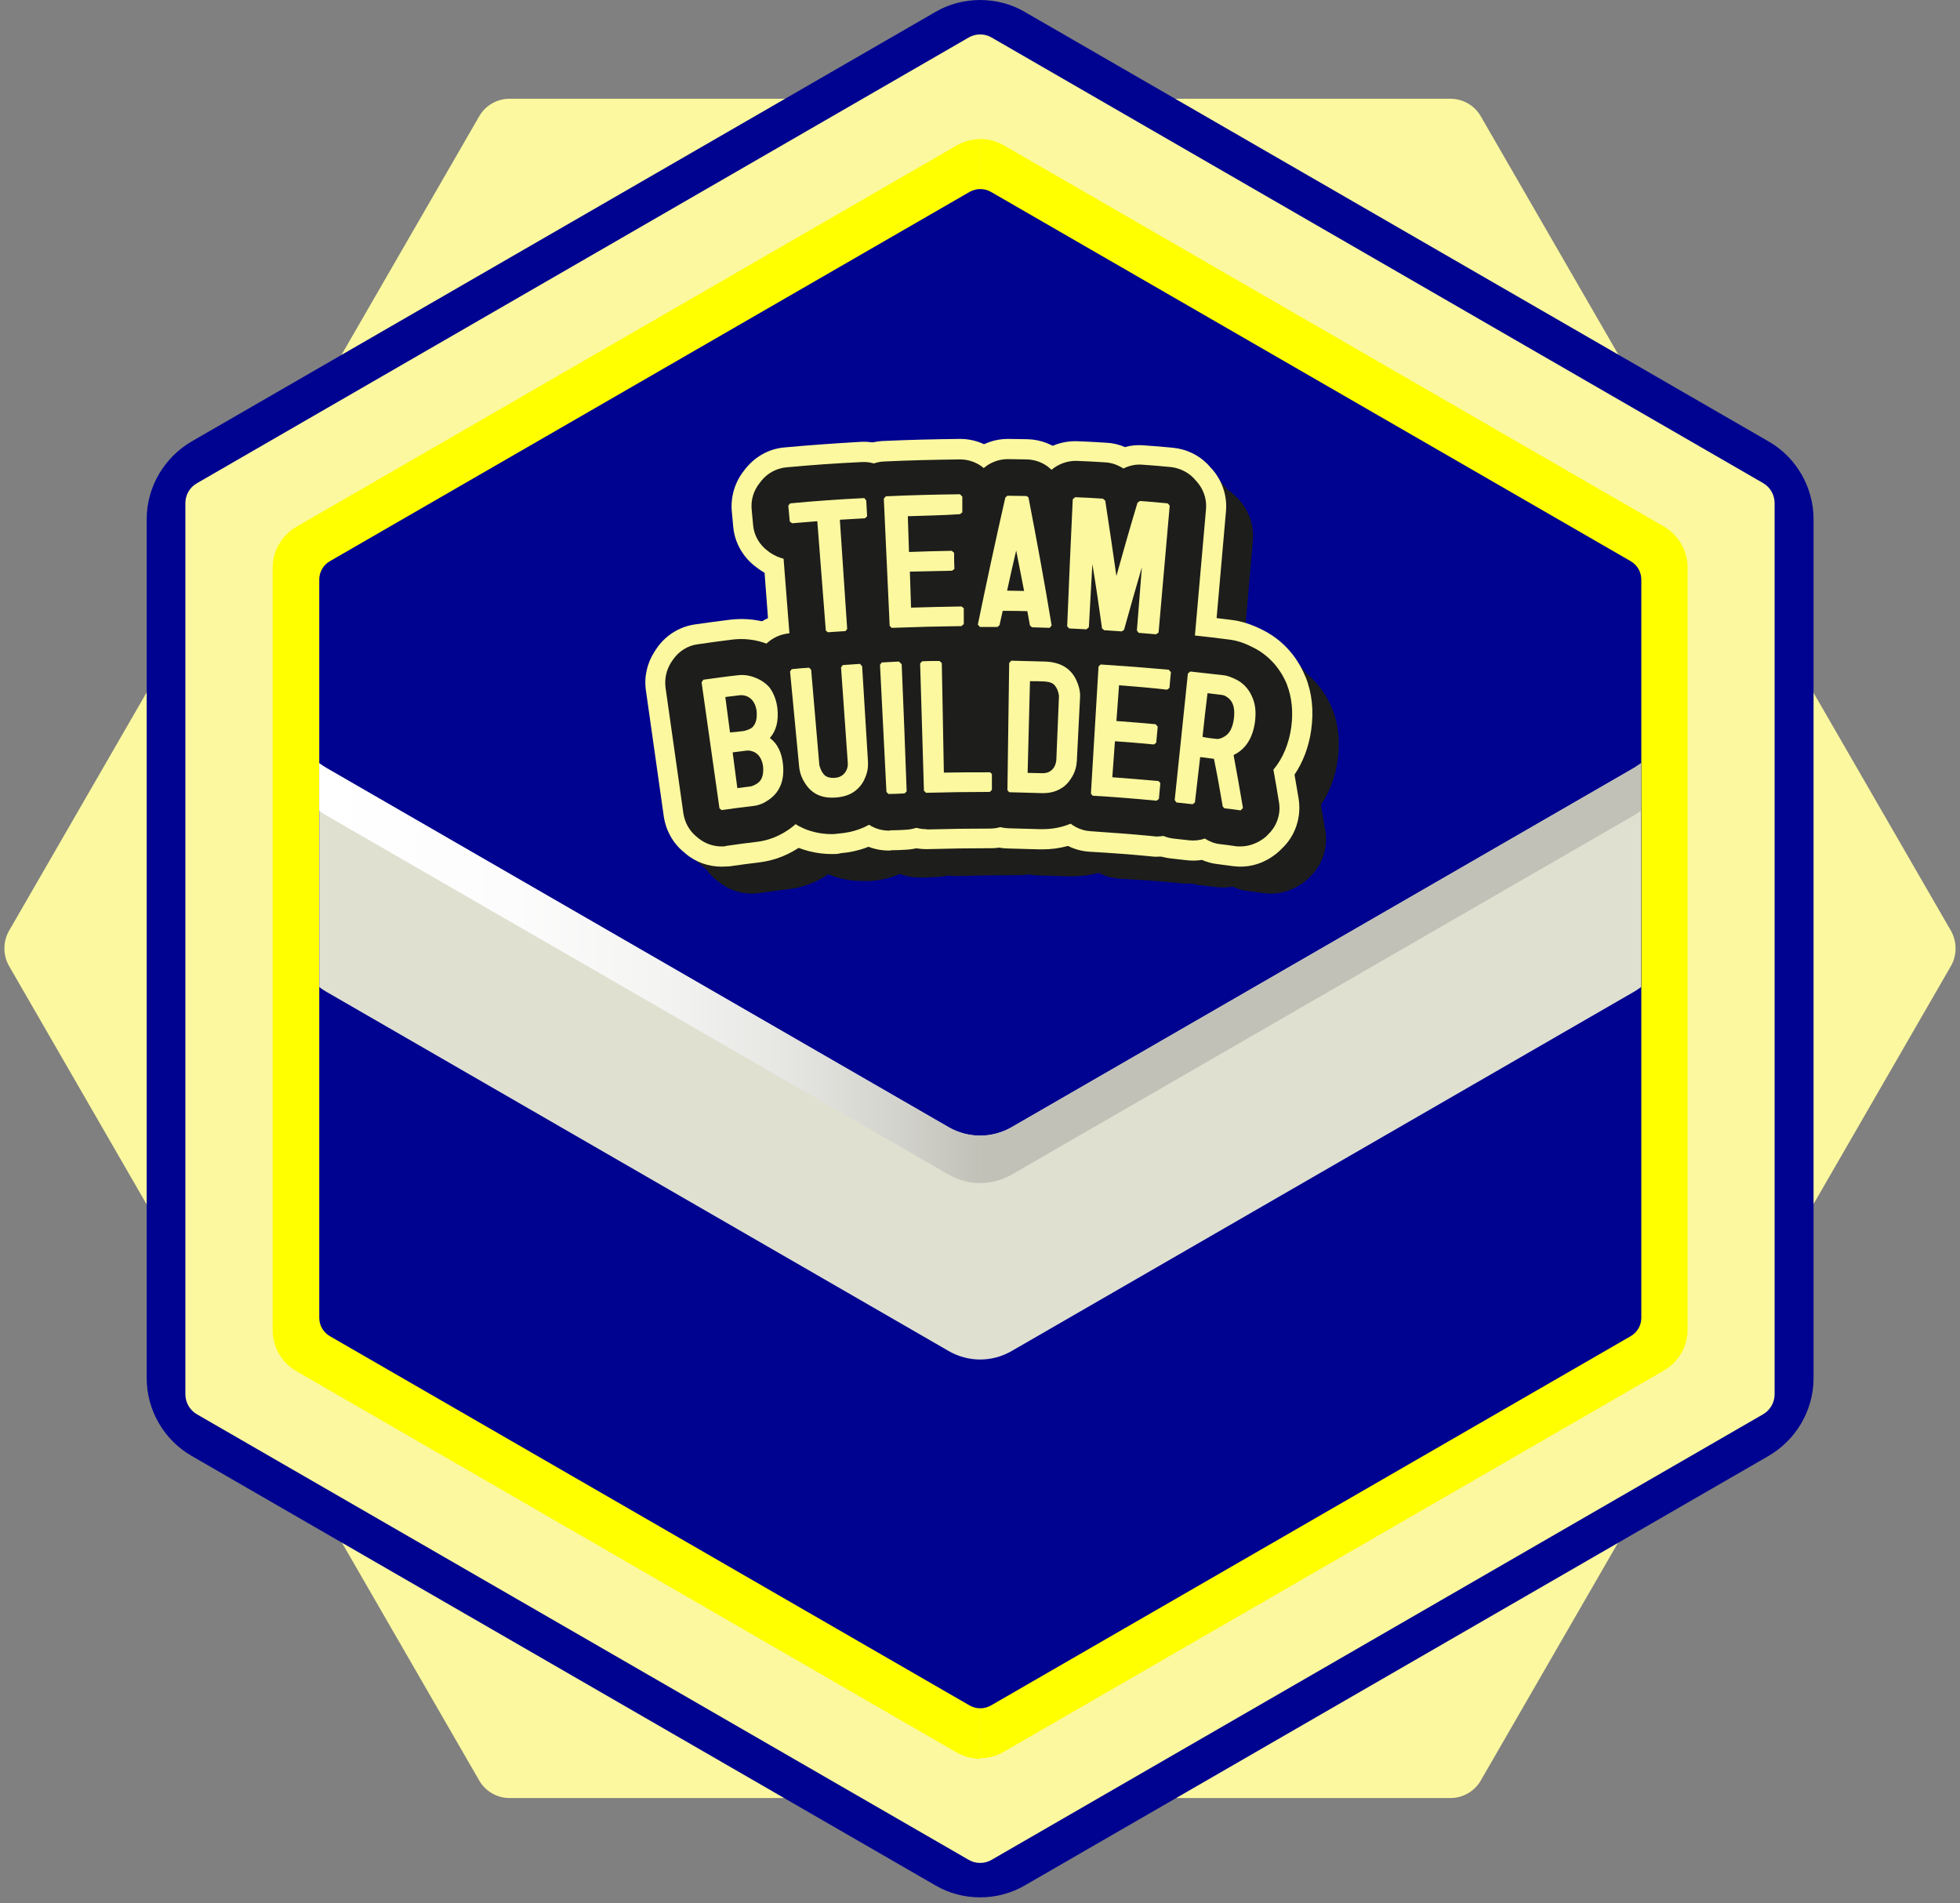 <svg width="172" height="167" viewBox="0 0 172 167" fill="none" xmlns="http://www.w3.org/2000/svg">
<rect x="0" y="0" width="172" height="167" fill="#808080" stroke="none"/>
<path d="M127.273 8.664H44.726C43.62 8.664 42.592 9.255 42.052 10.207L0.792 81.674C0.252 82.625 0.252 83.807 0.792 84.759L42.052 156.226C42.592 157.177 43.62 157.768 44.726 157.768H127.273C128.378 157.768 129.407 157.177 129.947 156.226L171.207 84.759C171.747 83.807 171.747 82.625 171.207 81.674L129.947 10.207C129.407 9.255 128.378 8.664 127.273 8.664Z" fill="#FBF89F"/>
<path d="M86.011 166.482C84.623 166.482 83.26 166.123 82.078 165.428L16.806 127.741C14.39 126.353 12.873 123.731 12.873 120.929V45.554C12.873 42.752 14.39 40.155 16.806 38.741L82.078 1.054C83.26 0.36 84.623 0 86.011 0C87.399 0 88.762 0.36 89.945 1.054L155.216 38.741C157.633 40.13 159.149 42.752 159.149 45.554V120.929C159.149 123.731 157.633 126.327 155.216 127.741L89.945 165.428C88.762 166.123 87.399 166.482 86.011 166.482Z" fill="#000390"/>
<path d="M16.268 44.14V122.342C16.268 123.062 16.653 123.731 17.27 124.09L85.01 163.192C85.627 163.552 86.398 163.552 87.015 163.192L154.729 124.09C155.346 123.731 155.731 123.062 155.731 122.342V44.14C155.731 43.42 155.346 42.752 154.729 42.392L87.015 3.29C86.398 2.931 85.627 2.931 85.01 3.29L17.296 42.392C16.653 42.752 16.268 43.42 16.268 44.14Z" fill="#FBF89F"/>
<path d="M86.012 12.212C85.292 12.212 84.572 12.392 83.929 12.777L26.01 46.223C24.725 46.969 23.928 48.331 23.928 49.822V116.713C23.928 118.204 24.725 119.567 26.01 120.312L83.929 153.758C84.572 154.118 85.292 154.324 86.012 154.324V12.212Z" fill="#FFFF00"/>
<path d="M146.011 46.198L88.092 12.752C87.449 12.392 86.73 12.187 86.01 12.187V154.272C86.73 154.272 87.449 154.093 88.092 153.707L146.011 120.261C147.297 119.516 148.094 118.153 148.094 116.662V49.797C148.094 48.306 147.297 46.943 146.011 46.198Z" fill="#FFFF00"/>
<path d="M28.016 50.85V115.633C28.016 116.301 28.375 116.918 28.967 117.252L85.087 149.644C85.678 149.978 86.372 149.978 86.963 149.644L143.083 117.252C143.674 116.918 144.034 116.301 144.034 115.633V50.85C144.034 50.181 143.674 49.564 143.083 49.23L86.963 16.838C86.372 16.504 85.678 16.504 85.087 16.838L28.967 49.23C28.375 49.564 28.016 50.181 28.016 50.85Z" fill="#000390"/>
<path d="M143.393 67.379L88.79 98.897C87.068 99.899 84.96 99.899 83.237 98.897L28.635 67.379C28.429 67.251 28.223 67.122 28.018 66.968V86.608C28.223 86.763 28.403 86.891 28.635 87.02L83.237 118.537C84.96 119.54 87.068 119.54 88.79 118.537L143.393 87.02C143.599 86.891 143.805 86.763 144.01 86.608V66.968C143.805 67.096 143.599 67.251 143.393 67.379Z" fill="#E0E0D1"/>
<path d="M86.012 99.643C85.061 99.643 84.084 99.386 83.236 98.898L28.633 67.38C28.427 67.251 28.221 67.123 28.016 66.969V71.133C28.221 71.288 28.401 71.416 28.633 71.545L83.236 103.062C84.084 103.551 85.061 103.808 86.012 103.808V99.643Z" fill="url(#paint0_linear_1580_9341)"/>
<path d="M88.786 98.898C87.938 99.386 86.961 99.643 86.01 99.643V103.808C86.961 103.808 87.938 103.551 88.786 103.062L143.389 71.545C143.595 71.416 143.8 71.288 144.006 71.133V66.969C143.8 67.123 143.621 67.251 143.389 67.38L88.786 98.898Z" fill="#C1C1B8"/>
<path d="M75.275 62.806C74.17 62.806 73.09 62.395 72.242 61.675L72.062 61.521C71.136 60.724 70.571 59.593 70.468 58.359L70.031 52.754C69.825 52.651 69.62 52.523 69.414 52.369L69.234 52.24C68.129 51.443 67.434 50.235 67.306 48.873L67.177 47.484C67.075 46.276 67.434 45.093 68.206 44.142L68.386 43.937C69.183 42.96 70.339 42.343 71.573 42.24C73.784 42.034 76.021 41.88 78.232 41.752C79.491 41.674 80.725 42.137 81.625 42.985L81.831 43.191C82.705 44.014 83.245 45.145 83.296 46.353L83.373 47.741C83.45 49.078 82.936 50.389 81.959 51.315L81.779 51.495C81.599 51.649 81.419 51.803 81.239 51.957L81.625 57.587C81.702 58.821 81.291 60.03 80.494 60.955L80.34 61.135C79.517 62.06 78.386 62.652 77.152 62.729C76.663 62.755 76.149 62.806 75.661 62.832C75.532 62.806 75.404 62.806 75.275 62.806Z" fill="#1D1D1B"/>
<path d="M80.931 62.447C79.774 62.447 78.643 62.009 77.795 61.212L77.615 61.033C76.715 60.21 76.175 59.053 76.124 57.819L75.61 46.662C75.558 45.454 75.97 44.271 76.767 43.371L76.947 43.166C77.769 42.24 78.952 41.675 80.211 41.623C82.422 41.52 84.659 41.469 86.895 41.443C88.078 41.443 89.209 41.88 90.083 42.677L90.314 42.883C91.266 43.757 91.806 44.965 91.806 46.251V47.639C91.806 48.616 91.523 49.567 90.957 50.338C91.009 50.595 91.034 50.852 91.034 51.109L91.06 52.523C91.06 52.806 91.034 53.063 91.009 53.346C91.574 54.117 91.883 55.043 91.883 56.02V57.408C91.883 58.719 91.343 59.978 90.392 60.853L90.212 61.033C89.363 61.83 88.258 62.267 87.075 62.292C85.096 62.318 83.091 62.369 81.111 62.447C81.06 62.447 81.008 62.447 80.931 62.447Z" fill="#1D1D1B"/>
<path d="M94.786 62.394C94.735 62.394 94.683 62.394 94.632 62.394C94.144 62.369 93.629 62.369 93.141 62.343C92.627 62.317 92.138 62.24 91.676 62.06C91.187 62.214 90.699 62.291 90.184 62.291C89.696 62.291 89.182 62.291 88.694 62.291C87.331 62.291 86.02 61.675 85.146 60.646L84.966 60.441C84.04 59.361 83.68 57.921 83.963 56.533C84.734 52.78 85.557 49.001 86.406 45.273C86.637 44.296 87.177 43.396 87.948 42.754L88.128 42.599C88.976 41.88 90.056 41.494 91.161 41.52C91.727 41.52 92.293 41.545 92.832 41.545C93.938 41.571 95.018 41.983 95.84 42.728L96.046 42.908C96.791 43.576 97.305 44.476 97.486 45.479C98.231 49.232 98.925 53.062 99.542 56.816C99.773 58.23 99.362 59.644 98.411 60.698L98.231 60.903C97.357 61.829 96.097 62.394 94.786 62.394Z" fill="#1D1D1B"/>
<path d="M104.091 62.959C103.962 62.959 103.834 62.959 103.68 62.934C103.191 62.882 102.703 62.856 102.214 62.805C101.957 62.779 101.726 62.754 101.469 62.677C101.212 62.702 100.98 62.702 100.723 62.677C100.235 62.651 99.721 62.599 99.232 62.574C98.975 62.548 98.744 62.522 98.487 62.471C98.23 62.497 97.998 62.497 97.741 62.497C97.253 62.471 96.764 62.445 96.25 62.419C95.093 62.368 93.988 61.88 93.165 61.057L92.985 60.877C92.06 59.952 91.571 58.692 91.623 57.381L92.111 46.224C92.163 44.938 92.754 43.73 93.731 42.907L93.962 42.702C94.862 41.931 96.019 41.545 97.201 41.596C98.024 41.622 98.872 41.673 99.695 41.725C100.261 41.751 100.826 41.905 101.34 42.136C101.88 41.982 102.446 41.905 103.011 41.956C103.834 42.008 104.682 42.085 105.505 42.162C106.61 42.265 107.639 42.753 108.436 43.55L108.641 43.756C109.592 44.733 110.055 46.069 109.952 47.406L108.975 58.538C108.847 59.9 108.127 61.16 106.996 61.931L106.765 62.085C105.993 62.651 105.042 62.959 104.091 62.959Z" fill="#1D1D1B"/>
<path d="M65.969 78.41C64.89 78.41 63.836 78.024 63.013 77.33L62.833 77.201C61.933 76.456 61.342 75.427 61.188 74.271L59.62 63.216C59.465 62.085 59.722 60.928 60.365 59.977L60.52 59.746C61.265 58.64 62.422 57.921 63.733 57.741C64.761 57.586 65.79 57.458 66.792 57.329C68.078 57.175 69.337 57.329 70.571 57.792C71.882 58.281 72.962 59.077 73.836 60.132C73.836 60.157 73.862 60.157 73.862 60.183C74.787 61.365 75.327 62.779 75.507 64.399C75.61 65.324 75.558 66.147 75.43 66.867C75.713 67.561 75.918 68.358 76.021 69.258C76.33 72.265 75.25 74.836 72.988 76.507C71.856 77.33 70.648 77.818 69.363 77.998C68.463 78.101 67.563 78.23 66.664 78.358C66.406 78.384 66.175 78.41 65.969 78.41Z" fill="#1D1D1B"/>
<path d="M75.71 77.306C73.062 77.306 70.774 76.072 69.386 73.887C68.692 72.807 68.281 71.625 68.152 70.416L67.355 62.061C67.252 60.93 67.561 59.799 68.229 58.874L68.384 58.642C69.155 57.588 70.363 56.894 71.674 56.766C72.188 56.714 72.703 56.663 73.217 56.637C73.731 56.586 74.271 56.637 74.759 56.766C75.222 56.56 75.736 56.431 76.276 56.406C76.79 56.38 77.304 56.329 77.818 56.303C79.129 56.226 80.415 56.714 81.366 57.64L81.572 57.845C82.368 58.642 82.857 59.722 82.934 60.853L83.448 69.234C83.525 70.416 83.32 71.573 82.857 72.704C82.343 73.938 81.572 74.992 80.518 75.763C80.518 75.763 80.492 75.763 80.492 75.789C79.309 76.689 77.921 77.203 76.353 77.306C76.173 77.306 75.942 77.306 75.71 77.306Z" fill="#1D1D1B"/>
<path d="M80.647 76.997C79.413 76.997 78.257 76.508 77.382 75.66L77.202 75.48C76.38 74.657 75.891 73.578 75.84 72.421L75.274 61.264C75.223 60.132 75.583 59.001 76.303 58.127L76.483 57.922C77.305 56.893 78.539 56.276 79.876 56.199C80.39 56.173 80.904 56.148 81.418 56.122C82.653 56.071 83.886 56.533 84.786 57.382L84.992 57.562C85.892 58.384 86.406 59.541 86.457 60.775L86.894 71.932C86.946 73.166 86.509 74.374 85.66 75.274L85.506 75.454C84.683 76.354 83.501 76.894 82.267 76.945C81.804 76.971 81.367 76.997 80.904 76.997C80.802 76.997 80.724 76.997 80.647 76.997Z" fill="#1D1D1B"/>
<path d="M83.913 76.868C82.653 76.868 81.445 76.354 80.571 75.454L80.391 75.274C79.594 74.451 79.131 73.346 79.08 72.189L78.745 61.032C78.72 59.901 79.105 58.77 79.825 57.896L80.005 57.69C80.853 56.687 82.087 56.096 83.424 56.045C83.938 56.019 84.453 56.019 84.967 55.993C86.201 55.968 87.409 56.43 88.309 57.304L88.514 57.484C89.388 58.333 89.902 59.489 89.928 60.723L90.031 65.788C91.008 65.891 91.933 66.302 92.653 66.97L92.859 67.15C93.836 68.024 94.376 69.31 94.376 70.621V72.009C94.376 73.243 93.861 74.426 92.987 75.274L92.807 75.454C91.933 76.302 90.776 76.791 89.543 76.791H89.517C87.717 76.791 85.866 76.816 84.067 76.868C83.99 76.868 83.964 76.868 83.913 76.868Z" fill="#1D1D1B"/>
<path d="M94.143 76.894C94.04 76.894 93.938 76.894 93.86 76.894C92.961 76.869 92.035 76.843 91.135 76.817C89.824 76.791 88.59 76.226 87.742 75.249L87.588 75.069C86.816 74.195 86.405 73.09 86.431 71.933L86.585 60.776C86.611 59.645 87.048 58.539 87.819 57.691L87.999 57.485C88.899 56.508 90.158 55.968 91.469 55.994C92.498 56.02 93.526 56.045 94.554 56.071C97.614 56.174 100.082 57.716 101.316 60.339C101.881 61.547 102.164 62.807 102.087 64.066L101.804 69.671C101.753 70.853 101.418 72.01 100.827 73.09C100.184 74.246 99.285 75.172 98.179 75.84C98.179 75.84 98.153 75.84 98.153 75.866C96.945 76.534 95.583 76.894 94.143 76.894Z" fill="#1D1D1B"/>
<path d="M104.168 77.537C104.014 77.537 103.886 77.537 103.731 77.511C101.932 77.331 100.107 77.203 98.281 77.1C96.97 77.022 95.762 76.406 94.939 75.377L94.785 75.172C94.065 74.272 93.705 73.141 93.757 71.984L94.425 60.827C94.502 59.696 94.991 58.616 95.788 57.793L95.968 57.613C96.919 56.688 98.204 56.199 99.515 56.276C101.572 56.405 103.629 56.559 105.685 56.765C106.919 56.894 108.05 57.485 108.847 58.462L109.027 58.693C109.798 59.644 110.158 60.852 110.03 62.061L109.901 63.449C109.798 64.4 109.438 65.274 108.847 65.994C108.873 66.277 108.873 66.559 108.847 66.842L108.719 68.231C108.693 68.539 108.641 68.822 108.564 69.105C109.001 69.927 109.207 70.853 109.13 71.778L109.001 73.166C108.873 74.4 108.282 75.531 107.33 76.303L107.15 76.457C106.302 77.177 105.248 77.537 104.168 77.537Z" fill="#1D1D1B"/>
<path d="M111.498 78.41C111.293 78.41 111.061 78.384 110.856 78.358C110.393 78.307 109.956 78.23 109.493 78.178C109.03 78.127 108.593 77.999 108.182 77.793C107.745 77.87 107.257 77.896 106.82 77.844C106.357 77.793 105.92 77.741 105.457 77.69C104.172 77.561 102.989 76.867 102.192 75.813L102.064 75.633C101.37 74.708 101.061 73.551 101.164 72.394L102.321 61.288C102.449 60.157 102.963 59.103 103.812 58.332L104.017 58.152C104.994 57.278 106.305 56.841 107.616 56.995C108.645 57.098 109.673 57.227 110.676 57.355C111.473 57.458 112.27 57.715 113.118 58.127C114.815 58.949 116.126 60.312 116.871 62.111C116.897 62.137 116.897 62.163 116.923 62.214C117.462 63.577 117.617 65.093 117.385 66.713C117.18 68.204 116.666 69.515 115.92 70.62C116.049 71.366 116.177 72.112 116.306 72.857C116.563 74.374 116.049 75.916 114.917 76.97L114.712 77.176C113.838 77.947 112.681 78.41 111.498 78.41Z" fill="#1D1D1B"/>
<path d="M73.955 61.469C72.85 61.469 71.77 61.058 70.921 60.338L70.742 60.184C69.816 59.387 69.225 58.256 69.148 57.022L68.711 51.417C68.505 51.315 68.299 51.186 68.094 51.032L67.914 50.903C66.808 50.106 66.114 48.898 65.986 47.536L65.857 46.147C65.754 44.939 66.114 43.757 66.86 42.805L67.04 42.6C67.837 41.623 68.993 41.006 70.253 40.903C72.464 40.697 74.701 40.543 76.911 40.415C78.171 40.337 79.405 40.8 80.331 41.648L80.536 41.828C81.436 42.651 81.95 43.782 82.027 44.99L82.104 46.379C82.181 47.715 81.667 49.027 80.69 49.952L80.51 50.132C80.331 50.312 80.15 50.466 79.945 50.595L80.331 56.225C80.408 57.459 79.996 58.667 79.199 59.592L79.045 59.772C78.222 60.698 77.091 61.263 75.857 61.366C75.369 61.392 74.855 61.443 74.366 61.469C74.186 61.469 74.058 61.469 73.955 61.469Z" fill="#1D1D1B"/>
<path d="M79.588 61.136C78.431 61.136 77.3 60.699 76.426 59.902L76.246 59.747C75.346 58.925 74.806 57.768 74.755 56.534L74.241 45.377C74.189 44.169 74.6 42.986 75.397 42.086L75.577 41.881C76.4 40.955 77.583 40.39 78.842 40.338C81.053 40.235 83.29 40.184 85.526 40.158C86.709 40.133 87.84 40.595 88.714 41.392L88.92 41.598C89.871 42.472 90.411 43.68 90.411 44.966V46.354C90.411 47.331 90.128 48.282 89.562 49.053C89.614 49.31 89.639 49.567 89.639 49.824L89.665 51.238C89.665 51.521 89.639 51.778 89.614 52.061C90.179 52.832 90.488 53.758 90.488 54.734V56.123C90.488 57.434 89.948 58.668 88.997 59.568L88.817 59.747C87.969 60.544 86.863 60.981 85.706 61.007C83.727 61.033 81.722 61.084 79.742 61.161C79.742 61.136 79.665 61.136 79.588 61.136Z" fill="#1D1D1B"/>
<path d="M93.441 61.058C93.389 61.058 93.338 61.058 93.286 61.058C92.798 61.033 92.284 61.033 91.795 61.007C91.281 60.981 90.793 60.904 90.33 60.724C89.841 60.879 89.353 60.956 88.839 60.956C88.35 60.956 87.836 60.956 87.348 60.956C85.985 60.956 84.674 60.339 83.8 59.31L83.62 59.105C82.695 58.025 82.335 56.585 82.618 55.197C83.389 51.444 84.212 47.665 85.06 43.937C85.291 42.96 85.831 42.06 86.602 41.418L86.782 41.264C87.631 40.544 88.71 40.158 89.841 40.184C90.407 40.184 90.947 40.209 91.512 40.209C92.618 40.235 93.698 40.647 94.52 41.392L94.7 41.572C95.446 42.24 95.96 43.14 96.165 44.143C96.911 47.896 97.605 51.727 98.222 55.48C98.454 56.868 98.042 58.308 97.091 59.362L96.911 59.567C96.011 60.493 94.752 61.058 93.441 61.058Z" fill="#1D1D1B"/>
<path d="M102.777 61.624C102.648 61.624 102.519 61.624 102.365 61.598C101.877 61.547 101.388 61.521 100.9 61.47C100.643 61.444 100.411 61.418 100.154 61.341C99.897 61.367 99.666 61.367 99.409 61.341C98.92 61.316 98.406 61.264 97.918 61.239C97.661 61.213 97.429 61.187 97.172 61.136C96.915 61.161 96.684 61.161 96.427 61.161C95.938 61.136 95.45 61.11 94.936 61.084C93.779 61.033 92.674 60.544 91.851 59.722L91.671 59.542C90.745 58.616 90.257 57.357 90.308 56.045L90.797 44.888C90.848 43.603 91.439 42.395 92.416 41.572L92.648 41.392C93.548 40.621 94.704 40.235 95.887 40.287C96.71 40.312 97.558 40.364 98.381 40.415C98.946 40.441 99.512 40.595 100.026 40.827C100.566 40.672 101.131 40.595 101.697 40.647C102.519 40.698 103.368 40.775 104.19 40.852C105.296 40.955 106.324 41.444 107.095 42.241L107.301 42.472C108.252 43.449 108.715 44.786 108.612 46.122L107.635 57.254C107.507 58.616 106.787 59.876 105.682 60.647L105.45 60.801C104.653 61.341 103.728 61.624 102.777 61.624Z" fill="#1D1D1B"/>
<path d="M64.626 77.076C63.546 77.076 62.518 76.716 61.669 76.022L61.489 75.867C60.59 75.122 59.998 74.094 59.844 72.937L58.276 61.882C58.122 60.751 58.379 59.594 59.022 58.643L59.176 58.412C59.921 57.306 61.078 56.587 62.389 56.407C63.392 56.252 64.42 56.124 65.448 55.995C66.734 55.841 67.993 55.995 69.227 56.458C70.538 56.947 71.618 57.743 72.467 58.797C72.492 58.823 72.492 58.823 72.518 58.849C73.444 60.031 73.983 61.445 74.163 63.065C74.266 63.99 74.215 64.813 74.086 65.533C74.369 66.227 74.575 67.024 74.677 67.924C74.986 70.931 73.906 73.502 71.644 75.173C70.513 75.996 69.305 76.484 68.019 76.664C67.119 76.767 66.194 76.896 65.32 77.024C65.063 77.076 64.857 77.076 64.626 77.076Z" fill="#1D1D1B"/>
<path d="M74.367 75.993C71.719 75.993 69.431 74.759 68.043 72.574C67.348 71.494 66.937 70.312 66.808 69.103L66.012 60.748C65.909 59.617 66.217 58.461 66.886 57.561L67.04 57.355C67.811 56.275 69.019 55.607 70.331 55.478C70.845 55.427 71.359 55.376 71.873 55.35C72.387 55.298 72.927 55.35 73.415 55.478C73.878 55.273 74.392 55.144 74.932 55.119C75.446 55.093 75.96 55.041 76.475 55.016C77.786 54.939 79.071 55.427 80.022 56.352L80.202 56.532C81.025 57.329 81.513 58.409 81.565 59.566L82.079 67.947C82.156 69.129 81.95 70.286 81.488 71.417C80.973 72.651 80.202 73.68 79.148 74.476C79.148 74.476 79.123 74.476 79.123 74.502C77.94 75.402 76.552 75.916 74.984 76.019C74.829 75.967 74.598 75.993 74.367 75.993Z" fill="#1D1D1B"/>
<path d="M79.331 75.684C78.097 75.684 76.914 75.196 76.066 74.322L75.911 74.168C75.089 73.345 74.6 72.265 74.549 71.109L73.983 59.951C73.932 58.82 74.292 57.689 75.012 56.789L75.192 56.584C76.014 55.555 77.248 54.938 78.559 54.861C79.073 54.836 79.588 54.81 80.102 54.784C81.336 54.733 82.57 55.196 83.469 56.044L83.675 56.249C84.549 57.072 85.089 58.229 85.141 59.437L85.578 70.594C85.629 71.828 85.192 73.037 84.344 73.936L84.189 74.116C83.367 75.016 82.21 75.556 80.976 75.607C80.513 75.633 80.05 75.659 79.613 75.659C79.485 75.684 79.408 75.684 79.331 75.684Z" fill="#1D1D1B"/>
<path d="M82.57 75.555C81.311 75.555 80.103 75.041 79.228 74.141L79.074 73.987C78.252 73.165 77.789 72.059 77.763 70.876L77.429 59.719C77.403 58.588 77.789 57.457 78.509 56.583L78.689 56.377C79.537 55.375 80.771 54.783 82.108 54.732C82.622 54.706 83.136 54.706 83.65 54.681C84.91 54.655 86.092 55.118 86.992 55.992L87.198 56.197C88.072 57.046 88.56 58.203 88.586 59.437L88.689 64.501C89.666 64.604 90.591 65.015 91.311 65.684L91.491 65.838C92.468 66.738 93.034 67.997 93.008 69.308V70.697C93.008 71.93 92.494 73.113 91.62 73.987L91.44 74.167C90.566 75.015 89.409 75.504 88.175 75.504H88.149C86.35 75.504 84.499 75.53 82.699 75.581C82.673 75.555 82.622 75.555 82.57 75.555Z" fill="#1D1D1B"/>
<path d="M92.806 75.556C92.703 75.556 92.6 75.556 92.523 75.556C91.623 75.531 90.698 75.505 89.798 75.479C88.487 75.453 87.253 74.888 86.379 73.911L86.225 73.757C85.453 72.883 85.016 71.751 85.042 70.595V70.517L85.196 59.438C85.222 58.281 85.659 57.201 86.43 56.353L86.61 56.173C87.484 55.221 88.718 54.682 90.029 54.682C90.055 54.682 90.081 54.682 90.106 54.682C91.135 54.707 92.163 54.733 93.191 54.759C96.251 54.862 98.719 56.404 99.953 59.026C100.518 60.234 100.801 61.494 100.724 62.754L100.441 68.358C100.39 69.541 100.055 70.698 99.438 71.777C98.796 72.934 97.896 73.859 96.79 74.528C95.608 75.196 94.271 75.556 92.806 75.556Z" fill="#1D1D1B"/>
<path d="M102.853 76.198C102.699 76.198 102.57 76.198 102.416 76.172C100.616 75.992 98.791 75.864 96.966 75.761C95.655 75.684 94.447 75.067 93.624 74.038L93.47 73.858C92.75 72.959 92.364 71.802 92.441 70.645L93.11 59.488C93.187 58.357 93.675 57.277 94.472 56.48L94.678 56.274C95.629 55.349 96.915 54.861 98.226 54.938C100.282 55.066 102.339 55.22 104.395 55.426C105.629 55.555 106.761 56.146 107.557 57.123L107.737 57.354C108.509 58.305 108.869 59.514 108.74 60.722L108.611 62.11C108.509 63.061 108.149 63.935 107.557 64.655C107.583 64.938 107.583 65.221 107.557 65.503L107.429 66.892C107.403 67.2 107.352 67.483 107.275 67.766C107.712 68.588 107.917 69.514 107.84 70.439L107.712 71.828C107.583 73.061 106.992 74.193 106.041 74.964L105.835 75.118C104.961 75.838 103.907 76.198 102.853 76.198Z" fill="#1D1D1B"/>
<path d="M110.154 77.075C109.949 77.075 109.717 77.049 109.512 77.024C109.049 76.972 108.612 76.895 108.149 76.844C107.686 76.792 107.249 76.664 106.838 76.458C106.401 76.535 105.938 76.561 105.475 76.51C105.013 76.458 104.576 76.407 104.113 76.355C102.828 76.227 101.645 75.533 100.874 74.504L100.745 74.325C100.051 73.399 99.743 72.242 99.846 71.085L101.002 59.98C101.131 58.849 101.645 57.794 102.519 57.023L102.725 56.843C103.702 55.969 105.013 55.532 106.324 55.661C107.352 55.764 108.38 55.892 109.409 56.021C110.206 56.123 111.003 56.381 111.851 56.792C113.548 57.615 114.859 58.977 115.604 60.777C115.63 60.802 115.63 60.854 115.656 60.879C116.196 62.242 116.35 63.759 116.118 65.378C115.913 66.869 115.399 68.18 114.653 69.286C114.782 70.031 114.91 70.777 115.039 71.522C115.296 73.039 114.782 74.582 113.65 75.636L113.445 75.841C112.494 76.612 111.337 77.075 110.154 77.075Z" fill="#1D1D1B"/>
<path d="M72.625 60.133C71.519 60.133 70.44 59.722 69.591 59.002L69.412 58.848C68.486 58.051 67.895 56.92 67.818 55.686L67.38 50.082C67.175 49.979 66.969 49.85 66.764 49.696L66.558 49.542C65.478 48.745 64.758 47.537 64.656 46.2L64.527 44.812C64.424 43.603 64.784 42.421 65.53 41.47L65.71 41.238C66.507 40.261 67.663 39.645 68.897 39.542C71.108 39.336 73.345 39.182 75.556 39.053C76.815 38.976 78.049 39.439 78.975 40.287L79.18 40.467C80.054 41.29 80.594 42.421 80.646 43.629L80.723 45.017C80.8 46.354 80.286 47.665 79.309 48.591L79.129 48.771C78.949 48.951 78.769 49.105 78.563 49.233L78.949 54.863C79.026 56.097 78.615 57.306 77.818 58.231L77.664 58.411C76.841 59.337 75.71 59.928 74.476 60.005C73.987 60.031 73.473 60.082 72.985 60.108C72.856 60.133 72.753 60.133 72.625 60.133Z" fill="#1D1D1B"/>
<path d="M78.279 59.799C77.122 59.799 75.991 59.362 75.117 58.565L74.937 58.411C74.037 57.588 73.498 56.431 73.446 55.197L72.932 44.04C72.881 42.832 73.292 41.649 74.089 40.75L74.269 40.544C75.091 39.593 76.274 39.027 77.534 38.976C79.745 38.873 81.981 38.822 84.218 38.796C85.4 38.796 86.531 39.233 87.405 40.03L87.637 40.236C88.588 41.11 89.128 42.318 89.128 43.603V44.991C89.128 45.968 88.845 46.919 88.279 47.691C88.331 47.948 88.357 48.205 88.357 48.462L88.382 49.876C88.382 50.159 88.357 50.416 88.331 50.699C88.897 51.47 89.205 52.395 89.205 53.372V54.76C89.205 56.071 88.691 57.305 87.714 58.205L87.534 58.385C86.686 59.182 85.58 59.619 84.398 59.645C82.418 59.67 80.413 59.722 78.433 59.799C78.408 59.799 78.331 59.799 78.279 59.799Z" fill="#1D1D1B"/>
<path d="M92.134 59.747C92.082 59.747 92.031 59.747 91.98 59.747C91.491 59.721 90.977 59.721 90.489 59.696C89.974 59.67 89.486 59.593 89.023 59.413C88.561 59.567 88.046 59.644 87.532 59.644C87.044 59.644 86.53 59.644 86.041 59.644C84.679 59.644 83.368 59.027 82.493 57.973L82.314 57.768C81.388 56.688 81.028 55.248 81.311 53.86C82.082 50.107 82.905 46.328 83.753 42.6C83.984 41.623 84.524 40.724 85.296 40.081L85.476 39.927C86.324 39.207 87.404 38.821 88.509 38.847C89.075 38.847 89.64 38.873 90.18 38.873C91.285 38.898 92.365 39.31 93.188 40.055L93.368 40.235C94.113 40.904 94.627 41.803 94.833 42.806C95.579 46.559 96.273 50.39 96.89 54.143C97.121 55.531 96.71 56.971 95.759 58.025L95.579 58.23C94.705 59.182 93.445 59.747 92.134 59.747Z" fill="#1D1D1B"/>
<path d="M101.441 60.287C101.312 60.287 101.184 60.287 101.029 60.261C100.541 60.21 100.052 60.184 99.564 60.133C99.307 60.107 99.076 60.081 98.819 60.004C98.561 60.03 98.33 60.03 98.073 60.004C97.585 59.979 97.07 59.927 96.582 59.901C96.325 59.876 96.093 59.85 95.836 59.799C95.579 59.824 95.348 59.824 95.091 59.824C94.602 59.799 94.114 59.773 93.6 59.747C92.443 59.696 91.338 59.207 90.515 58.385L90.335 58.205C89.409 57.279 88.921 56.02 88.972 54.709L89.461 43.551C89.512 42.266 90.104 41.058 91.08 40.235L91.312 40.055C92.212 39.284 93.368 38.898 94.551 38.924C95.374 38.95 96.222 39.001 97.045 39.053C97.61 39.078 98.176 39.233 98.69 39.464C99.23 39.31 99.795 39.233 100.361 39.284C101.184 39.335 102.032 39.413 102.855 39.49C103.96 39.593 104.988 40.081 105.785 40.878L105.991 41.109C106.942 42.086 107.405 43.423 107.302 44.76L106.325 55.891C106.197 57.254 105.477 58.513 104.346 59.285L104.114 59.439C103.317 60.004 102.392 60.287 101.441 60.287Z" fill="#1D1D1B"/>
<path d="M63.317 75.736C62.237 75.736 61.209 75.376 60.361 74.682L60.181 74.528C59.281 73.782 58.69 72.754 58.535 71.597L56.967 60.542C56.813 59.411 57.07 58.255 57.713 57.303L57.867 57.072C58.613 55.967 59.77 55.247 61.081 55.067C62.109 54.913 63.137 54.784 64.14 54.656C65.425 54.501 66.685 54.656 67.919 55.118C69.23 55.607 70.31 56.404 71.184 57.458C71.184 57.483 71.209 57.483 71.209 57.509C72.135 58.692 72.675 60.105 72.855 61.725C72.957 62.651 72.906 63.473 72.778 64.193C73.06 64.887 73.266 65.684 73.369 66.584C73.677 69.592 72.598 72.162 70.335 73.833C69.204 74.656 67.996 75.144 66.711 75.324C65.811 75.427 64.911 75.556 64.011 75.684C63.754 75.736 63.523 75.736 63.317 75.736Z" fill="#1D1D1B"/>
<path d="M73.037 74.659C70.389 74.659 68.101 73.424 66.712 71.239C66.018 70.16 65.607 68.977 65.478 67.769L64.681 59.414C64.579 58.283 64.887 57.126 65.556 56.226L65.71 55.995C66.481 54.941 67.689 54.247 69 54.118C69.514 54.067 70.029 54.015 70.543 53.99C71.057 53.938 71.597 53.99 72.085 54.118C72.548 53.913 73.062 53.784 73.602 53.758C74.116 53.733 74.63 53.681 75.144 53.655C76.456 53.578 77.741 54.067 78.692 54.992L78.872 55.172C79.695 55.969 80.183 57.049 80.235 58.206L80.749 66.586C80.826 67.769 80.62 68.926 80.157 70.057C79.643 71.291 78.872 72.345 77.818 73.116C77.818 73.116 77.792 73.116 77.792 73.142C76.61 74.041 75.222 74.556 73.653 74.659C73.499 74.659 73.268 74.659 73.037 74.659Z" fill="#1D1D1B"/>
<path d="M77.995 74.349C76.761 74.349 75.578 73.86 74.704 72.986L74.55 72.832C73.727 72.009 73.239 70.929 73.188 69.772L72.622 58.615C72.571 57.484 72.93 56.353 73.65 55.453L73.805 55.248C74.627 54.219 75.861 53.602 77.198 53.525C77.712 53.5 78.226 53.474 78.74 53.448C79.974 53.397 81.208 53.859 82.108 54.708L82.314 54.888C83.213 55.711 83.728 56.867 83.779 58.101L84.216 69.258C84.268 70.492 83.831 71.701 82.982 72.6L82.828 72.78C82.005 73.68 80.823 74.22 79.615 74.271C79.152 74.297 78.715 74.323 78.252 74.323C78.149 74.349 78.072 74.349 77.995 74.349Z" fill="#1D1D1B"/>
<path d="M81.26 74.22C80 74.22 78.792 73.706 77.918 72.806L77.764 72.626C76.967 71.804 76.478 70.698 76.453 69.541L76.118 58.384C76.093 57.253 76.478 56.122 77.198 55.248L77.378 55.042C78.226 54.04 79.46 53.423 80.797 53.397C81.311 53.371 81.826 53.371 82.34 53.346C83.574 53.32 84.782 53.783 85.682 54.657L85.887 54.862C86.761 55.711 87.25 56.868 87.275 58.102L87.378 63.166C88.355 63.269 89.281 63.68 90.001 64.349L90.18 64.529C91.157 65.403 91.697 66.662 91.697 67.973V69.362C91.697 70.596 91.183 71.778 90.309 72.652L90.129 72.832C89.255 73.68 88.098 74.169 86.864 74.169H86.838C85.039 74.169 83.188 74.195 81.388 74.246C81.337 74.22 81.286 74.22 81.26 74.22Z" fill="#1D1D1B"/>
<path d="M91.491 74.247C91.388 74.247 91.285 74.247 91.208 74.247C90.308 74.221 89.383 74.195 88.483 74.17C87.172 74.144 85.938 73.579 85.064 72.602L84.91 72.422C84.139 71.548 83.727 70.442 83.753 69.285L83.907 58.128C83.933 56.997 84.37 55.892 85.141 55.043L85.321 54.838C86.221 53.861 87.481 53.321 88.792 53.347C89.82 53.372 90.848 53.398 91.877 53.424C94.936 53.526 97.404 55.069 98.638 57.691C99.203 58.899 99.486 60.159 99.409 61.419L99.126 67.023C99.075 68.206 98.741 69.362 98.149 70.442C97.507 71.599 96.607 72.525 95.501 73.193C94.267 73.887 92.931 74.247 91.491 74.247Z" fill="#1D1D1B"/>
<path d="M101.521 74.889C101.367 74.889 101.238 74.889 101.084 74.863C99.284 74.683 97.459 74.554 95.634 74.451C94.323 74.374 93.115 73.757 92.292 72.729L92.138 72.549C91.418 71.649 91.032 70.518 91.109 69.361L91.778 58.204C91.855 57.073 92.343 55.993 93.14 55.197L93.346 55.017C94.297 54.091 95.582 53.603 96.894 53.68C98.95 53.808 101.007 53.963 103.063 54.168C104.297 54.297 105.428 54.888 106.225 55.865L106.405 56.096C107.177 57.047 107.536 58.256 107.408 59.464L107.279 60.852C107.177 61.803 106.817 62.678 106.225 63.397C106.251 63.68 106.251 63.963 106.225 64.246L106.097 65.659C106.071 65.968 106.02 66.251 105.943 66.534C106.38 67.356 106.585 68.282 106.508 69.207L106.38 70.595C106.251 71.829 105.66 72.96 104.709 73.732L104.503 73.886C103.629 74.503 102.601 74.889 101.521 74.889Z" fill="#1D1D1B"/>
<path d="M108.843 75.736C108.638 75.736 108.406 75.71 108.201 75.685C107.738 75.633 107.301 75.556 106.838 75.505C106.376 75.453 105.938 75.325 105.527 75.119C105.09 75.196 104.602 75.222 104.165 75.17C103.702 75.119 103.265 75.068 102.802 75.016C101.517 74.888 100.334 74.194 99.537 73.139L99.383 72.934C98.689 72.008 98.38 70.852 98.509 69.695L99.666 58.589C99.794 57.458 100.309 56.404 101.183 55.633L101.388 55.453C102.365 54.579 103.676 54.142 104.987 54.27C106.016 54.373 107.044 54.502 108.047 54.63C108.843 54.733 109.64 54.99 110.489 55.401C112.185 56.224 113.497 57.586 114.242 59.386C114.268 59.412 114.268 59.463 114.293 59.489C114.833 60.851 114.988 62.368 114.756 63.988C114.551 65.479 114.036 66.79 113.291 67.895C113.419 68.641 113.548 69.386 113.676 70.132C113.934 71.648 113.419 73.191 112.288 74.245L112.083 74.451C111.183 75.299 110.026 75.736 108.843 75.736Z" fill="#1D1D1B"/>
<path d="M81.332 49.202C81.358 49.664 81.384 50.127 81.409 50.59C81.358 50.641 81.281 50.718 81.23 50.77C80.484 50.821 79.739 50.847 79.019 50.898C79.224 54.086 79.456 57.3 79.661 60.487C79.61 60.539 79.558 60.616 79.507 60.667C78.993 60.693 78.479 60.745 77.965 60.77C77.913 60.719 77.836 60.667 77.785 60.616C77.528 57.428 77.296 54.215 77.039 51.027C76.294 51.078 75.548 51.156 74.828 51.207C74.751 51.156 74.7 51.104 74.623 51.053C74.571 50.59 74.546 50.127 74.494 49.664C74.546 49.587 74.597 49.51 74.674 49.459C76.834 49.253 79.019 49.099 81.178 48.996C81.204 49.099 81.255 49.15 81.332 49.202Z" fill="#1D1D1B"/>
<path d="M84.983 50.617C85.009 51.671 85.06 52.699 85.086 53.753C86.346 53.702 87.579 53.676 88.839 53.65C88.916 53.702 88.968 53.779 89.045 53.83C89.045 54.293 89.045 54.781 89.07 55.244C88.993 55.295 88.942 55.347 88.865 55.398C87.631 55.424 86.397 55.45 85.163 55.475C85.189 56.529 85.24 57.583 85.266 58.637C86.731 58.586 88.222 58.56 89.688 58.535C89.765 58.586 89.816 58.637 89.893 58.689C89.893 59.151 89.893 59.614 89.893 60.077C89.816 60.128 89.765 60.206 89.688 60.257C87.657 60.283 85.6 60.334 83.569 60.411C83.518 60.36 83.441 60.308 83.389 60.231C83.209 56.504 83.055 52.802 82.875 49.074C82.926 48.997 83.004 48.946 83.055 48.868C85.214 48.766 87.4 48.714 89.559 48.688C89.636 48.766 89.688 48.817 89.765 48.894C89.765 49.357 89.765 49.82 89.765 50.282C89.688 50.334 89.636 50.385 89.559 50.437C88.042 50.514 86.5 50.565 84.983 50.617Z" fill="#1D1D1B"/>
<path d="M95.574 48.945C96.294 52.673 96.988 56.426 97.605 60.179C97.554 60.257 97.477 60.308 97.425 60.385C96.911 60.359 96.397 60.359 95.883 60.334C95.831 60.282 95.754 60.231 95.703 60.179C95.626 59.768 95.549 59.331 95.472 58.92C94.752 58.894 94.032 58.894 93.312 58.894C93.209 59.305 93.132 59.742 93.029 60.154C92.978 60.205 92.901 60.257 92.849 60.308C92.335 60.308 91.821 60.308 91.307 60.308C91.255 60.231 91.178 60.154 91.127 60.102C91.898 56.375 92.695 52.647 93.543 48.945C93.595 48.894 93.672 48.842 93.723 48.791C94.263 48.791 94.803 48.817 95.369 48.817C95.446 48.842 95.497 48.894 95.574 48.945ZM94.495 53.624C94.212 54.807 93.955 55.963 93.698 57.146C94.186 57.146 94.7 57.172 95.189 57.172C94.957 55.989 94.726 54.807 94.495 53.624Z" fill="#1D1D1B"/>
<path d="M107.964 49.665C107.63 53.367 107.322 57.095 106.988 60.797C106.91 60.848 106.833 60.9 106.756 60.951C106.242 60.9 105.754 60.874 105.239 60.822C105.188 60.745 105.137 60.694 105.085 60.617C105.239 58.766 105.368 56.915 105.522 55.064C104.982 56.889 104.468 58.74 103.954 60.566C103.877 60.617 103.826 60.643 103.748 60.694C103.234 60.668 102.72 60.617 102.206 60.591C102.155 60.54 102.103 60.488 102.026 60.437C101.769 58.56 101.486 56.658 101.178 54.781C101.075 56.632 100.972 58.483 100.869 60.334C100.792 60.386 100.741 60.437 100.663 60.514C100.149 60.488 99.661 60.463 99.147 60.437C99.095 60.386 99.018 60.308 98.967 60.257C99.121 56.529 99.275 52.828 99.455 49.1C99.532 49.048 99.609 48.971 99.661 48.92C100.484 48.946 101.28 48.997 102.103 49.048C102.18 49.1 102.232 49.177 102.309 49.228C102.643 51.439 102.977 53.624 103.286 55.835C103.877 53.702 104.494 51.542 105.137 49.408C105.214 49.357 105.265 49.306 105.342 49.254C106.165 49.306 106.962 49.383 107.784 49.46C107.81 49.537 107.887 49.588 107.964 49.665Z" fill="#1D1D1B"/>
<path d="M73.518 67.532C73.621 68.586 73.415 69.434 72.849 70.077C73.518 70.565 73.903 71.362 74.006 72.416C74.135 73.753 73.749 74.781 72.823 75.45C72.361 75.784 71.898 75.989 71.384 76.041C70.458 76.144 69.533 76.272 68.608 76.401C68.556 76.349 68.479 76.298 68.427 76.246C67.913 72.57 67.374 68.868 66.859 65.192C66.911 65.115 66.962 65.038 67.014 64.961C68.016 64.832 68.993 64.678 69.996 64.575C70.51 64.498 71.05 64.575 71.564 64.781C72.078 64.987 72.515 65.269 72.849 65.681C73.209 66.169 73.441 66.786 73.518 67.532ZM70.613 69.434C70.895 69.357 71.101 69.28 71.255 69.177C71.41 69.074 71.513 68.92 71.615 68.689C71.718 68.431 71.744 68.123 71.718 67.712C71.641 67.095 71.384 66.658 70.947 66.426C70.716 66.323 70.484 66.272 70.253 66.298C69.816 66.349 69.404 66.4 68.967 66.452C69.096 67.48 69.25 68.534 69.379 69.562C69.764 69.537 70.176 69.485 70.613 69.434ZM71.204 74.318C71.692 74.164 72.027 73.907 72.155 73.547C72.258 73.29 72.284 72.982 72.258 72.596C72.181 71.979 71.924 71.542 71.487 71.311C71.255 71.208 71.024 71.156 70.818 71.182C70.407 71.234 69.996 71.285 69.584 71.336C69.713 72.39 69.867 73.419 69.996 74.473C70.381 74.421 70.793 74.37 71.204 74.318Z" fill="#1D1D1B"/>
<path d="M80.972 63.778C81.153 66.58 81.307 69.356 81.487 72.159C81.512 72.647 81.435 73.11 81.23 73.573C81.05 74.035 80.741 74.421 80.381 74.704C79.918 75.064 79.353 75.243 78.684 75.295C77.451 75.398 76.551 74.986 75.96 74.035C75.651 73.573 75.497 73.084 75.445 72.596C75.188 69.819 74.906 67.043 74.648 64.241C74.7 64.163 74.751 64.086 74.803 64.035C75.317 63.984 75.805 63.932 76.319 63.907C76.371 63.958 76.448 64.035 76.499 64.086C76.731 66.888 76.988 69.665 77.219 72.467C77.322 72.853 77.476 73.135 77.656 73.315C77.836 73.495 78.145 73.598 78.556 73.573C79.044 73.547 79.379 73.315 79.584 72.93C79.687 72.724 79.739 72.493 79.713 72.236C79.507 69.459 79.327 66.657 79.121 63.881C79.173 63.804 79.224 63.752 79.276 63.675C79.79 63.649 80.278 63.598 80.793 63.572C80.844 63.649 80.895 63.701 80.972 63.778Z" fill="#1D1D1B"/>
<path d="M84.443 63.599C84.598 67.326 84.752 71.028 84.88 74.756C84.829 74.807 84.752 74.884 84.701 74.936C84.238 74.961 83.749 74.987 83.287 74.987C83.235 74.936 83.184 74.884 83.107 74.807C82.927 71.079 82.721 67.378 82.541 63.65C82.592 63.573 82.644 63.521 82.695 63.444C83.209 63.419 83.698 63.393 84.212 63.367C84.315 63.47 84.366 63.547 84.443 63.599Z" fill="#1D1D1B"/>
<path d="M92.361 73.24C92.361 73.702 92.361 74.165 92.361 74.628C92.309 74.679 92.232 74.756 92.181 74.808C90.304 74.808 88.428 74.833 86.577 74.885C86.525 74.833 86.474 74.756 86.397 74.705C86.294 70.977 86.165 67.275 86.062 63.548C86.114 63.471 86.165 63.419 86.243 63.342C86.757 63.316 87.245 63.316 87.759 63.316C87.836 63.368 87.888 63.445 87.965 63.496C88.016 66.71 88.093 69.898 88.145 73.111C89.507 73.085 90.844 73.085 92.207 73.085C92.232 73.137 92.284 73.188 92.361 73.24Z" fill="#1D1D1B"/>
<path d="M97.014 63.367C98.35 63.419 99.25 63.958 99.739 64.987C99.97 65.501 100.098 65.989 100.073 66.478C99.97 68.354 99.893 70.205 99.79 72.082C99.764 72.57 99.636 73.033 99.379 73.47C99.122 73.907 98.813 74.267 98.402 74.499C97.913 74.807 97.322 74.936 96.654 74.91C95.728 74.884 94.777 74.859 93.852 74.833C93.8 74.781 93.749 74.704 93.697 74.653C93.749 70.925 93.8 67.198 93.852 63.496C93.903 63.419 93.98 63.367 94.031 63.29C95.008 63.29 96.011 63.316 97.014 63.367ZM97.99 71.979C98.067 70.103 98.145 68.226 98.222 66.375C98.17 65.989 98.042 65.681 97.862 65.475C97.682 65.244 97.373 65.141 96.962 65.115C96.525 65.09 96.114 65.09 95.677 65.09C95.6 67.763 95.548 70.463 95.471 73.136C95.882 73.136 96.294 73.162 96.705 73.162C97.194 73.188 97.553 73.007 97.785 72.648C97.913 72.442 97.99 72.211 97.99 71.979Z" fill="#1D1D1B"/>
<path d="M103.493 65.449C103.416 66.503 103.339 67.532 103.262 68.586C104.419 68.663 105.55 68.766 106.707 68.868C106.758 68.945 106.81 68.997 106.887 69.074C106.835 69.537 106.81 69.999 106.758 70.488C106.681 70.539 106.63 70.591 106.553 70.642C105.421 70.539 104.29 70.436 103.133 70.359C103.056 71.413 102.979 72.467 102.902 73.522C104.265 73.624 105.601 73.727 106.964 73.856C107.015 73.907 107.067 73.984 107.118 74.036C107.067 74.498 107.041 74.961 106.99 75.424C106.912 75.475 106.861 75.527 106.784 75.578C104.907 75.398 103.056 75.244 101.18 75.141C101.128 75.09 101.077 75.013 101.025 74.961C101.257 71.234 101.462 67.532 101.694 63.804C101.745 63.753 101.822 63.675 101.874 63.624C103.879 63.753 105.884 63.907 107.864 64.087C107.915 64.164 107.992 64.241 108.044 64.292C107.992 64.755 107.966 65.218 107.915 65.681C107.838 65.732 107.786 65.784 107.709 65.835C106.347 65.655 104.933 65.552 103.493 65.449Z" fill="#1D1D1B"/>
<path d="M115.421 68.664C115.215 70.129 114.572 71.08 113.544 71.569C113.827 73.111 114.11 74.654 114.367 76.222C114.29 76.299 114.238 76.35 114.161 76.428C113.698 76.35 113.236 76.299 112.747 76.248C112.696 76.196 112.644 76.145 112.593 76.093C112.362 74.705 112.105 73.291 111.822 71.903C111.41 71.852 111.025 71.8 110.614 71.749C110.459 73.086 110.305 74.397 110.151 75.734C110.074 75.785 110.022 75.836 109.945 75.888C109.482 75.836 109.02 75.785 108.531 75.734C108.48 75.656 108.428 75.605 108.377 75.528C108.763 71.826 109.148 68.124 109.534 64.422C109.611 64.371 109.662 64.294 109.739 64.242C110.742 64.345 111.745 64.474 112.722 64.576C112.979 64.602 113.313 64.731 113.698 64.911C114.367 65.219 114.881 65.759 115.189 66.504C115.472 67.121 115.549 67.841 115.421 68.664ZM112.079 70.155C112.285 70.181 112.49 70.103 112.722 69.975C113.21 69.718 113.493 69.178 113.596 68.381C113.698 67.584 113.57 66.993 113.184 66.633C112.979 66.453 112.773 66.325 112.567 66.299C112.13 66.247 111.719 66.196 111.282 66.144C111.128 67.43 110.973 68.715 110.845 69.975C111.256 70.052 111.668 70.103 112.079 70.155Z" fill="#1D1D1B"/>
<path d="M76.014 43.907C76.04 44.37 76.065 44.832 76.091 45.295C76.04 45.346 75.963 45.424 75.911 45.475C75.166 45.526 74.42 45.552 73.7 45.603C73.906 48.791 74.137 52.005 74.343 55.193C74.292 55.244 74.24 55.321 74.189 55.372C73.675 55.398 73.16 55.45 72.646 55.475C72.595 55.424 72.518 55.372 72.466 55.321C72.209 52.133 71.978 48.92 71.721 45.732C70.975 45.783 70.23 45.861 69.51 45.912C69.433 45.861 69.381 45.809 69.304 45.758C69.253 45.295 69.227 44.832 69.176 44.37C69.227 44.292 69.279 44.215 69.356 44.164C71.515 43.958 73.7 43.804 75.86 43.701C75.885 43.778 75.963 43.83 76.014 43.907Z" fill="#1D1D1B"/>
<path d="M79.665 45.294C79.69 46.348 79.742 47.377 79.767 48.431C81.027 48.379 82.261 48.353 83.521 48.328C83.598 48.379 83.649 48.456 83.727 48.508C83.727 48.971 83.727 49.459 83.752 49.922C83.675 49.973 83.624 50.025 83.546 50.076C82.313 50.102 81.079 50.127 79.845 50.153C79.87 51.207 79.922 52.261 79.948 53.315C81.413 53.264 82.904 53.238 84.369 53.212C84.446 53.264 84.498 53.315 84.575 53.367C84.575 53.829 84.575 54.292 84.575 54.755C84.498 54.806 84.446 54.883 84.369 54.935C82.338 54.96 80.282 55.012 78.251 55.089C78.199 55.038 78.122 54.986 78.071 54.909C77.891 51.181 77.737 47.479 77.557 43.752C77.608 43.675 77.685 43.623 77.737 43.546C79.896 43.443 82.081 43.392 84.241 43.366C84.318 43.443 84.369 43.495 84.446 43.572C84.446 44.035 84.446 44.497 84.446 44.96C84.369 45.011 84.318 45.063 84.241 45.114C82.75 45.217 81.207 45.243 79.665 45.294Z" fill="#1D1D1B"/>
<path d="M90.254 43.649C90.974 47.377 91.668 51.13 92.285 54.884C92.234 54.961 92.156 55.012 92.105 55.089C91.591 55.063 91.077 55.063 90.562 55.038C90.511 54.986 90.434 54.935 90.383 54.884C90.305 54.472 90.228 54.035 90.151 53.624C89.431 53.598 88.712 53.598 87.992 53.598C87.889 54.01 87.812 54.447 87.709 54.858C87.658 54.909 87.581 54.961 87.529 55.012C87.015 55.012 86.501 55.012 85.987 55.012C85.935 54.935 85.858 54.858 85.807 54.806C86.578 51.079 87.375 47.351 88.223 43.649C88.275 43.598 88.352 43.547 88.403 43.495C88.943 43.495 89.483 43.521 90.048 43.521C90.151 43.547 90.203 43.598 90.254 43.649ZM89.174 48.302C88.892 49.485 88.635 50.642 88.377 51.824C88.866 51.824 89.38 51.85 89.868 51.85C89.637 50.667 89.406 49.485 89.174 48.302Z" fill="#1D1D1B"/>
<path d="M102.646 44.37C102.312 48.071 102.003 51.799 101.669 55.501C101.592 55.552 101.515 55.604 101.438 55.655C100.924 55.604 100.435 55.578 99.921 55.527C99.87 55.45 99.818 55.398 99.767 55.321C99.921 53.47 100.05 51.619 100.204 49.768C99.664 51.593 99.15 53.444 98.636 55.27C98.559 55.321 98.507 55.347 98.43 55.398C97.916 55.372 97.402 55.321 96.888 55.295C96.836 55.244 96.785 55.193 96.708 55.141C96.451 53.264 96.168 51.362 95.859 49.485C95.757 51.336 95.654 53.187 95.551 55.038C95.474 55.09 95.422 55.141 95.345 55.218C94.831 55.192 94.343 55.167 93.828 55.141C93.777 55.09 93.7 55.013 93.648 54.961C93.803 51.233 93.957 47.532 94.137 43.804C94.214 43.753 94.291 43.675 94.343 43.624C95.165 43.65 95.962 43.701 96.785 43.753C96.862 43.804 96.913 43.881 96.99 43.932C97.325 46.143 97.659 48.328 97.967 50.539C98.559 48.406 99.176 46.246 99.818 44.112C99.895 44.061 99.947 44.01 100.024 43.958C100.847 44.01 101.644 44.087 102.466 44.164C102.518 44.215 102.595 44.292 102.646 44.37Z" fill="#1D1D1B"/>
<path d="M68.225 62.209C68.328 63.263 68.122 64.112 67.556 64.754C68.225 65.243 68.61 66.04 68.713 67.094C68.842 68.431 68.456 69.459 67.531 70.127C67.068 70.462 66.605 70.667 66.091 70.719C65.165 70.821 64.24 70.95 63.315 71.079C63.263 71.027 63.186 70.976 63.135 70.924C62.62 67.248 62.081 63.546 61.566 59.87C61.618 59.793 61.669 59.716 61.721 59.639C62.723 59.51 63.7 59.356 64.703 59.253C65.217 59.176 65.757 59.253 66.271 59.459C66.785 59.664 67.222 59.947 67.556 60.358C67.916 60.873 68.148 61.464 68.225 62.209ZM65.294 64.137C65.577 64.06 65.782 63.983 65.937 63.88C66.091 63.778 66.194 63.623 66.297 63.392C66.399 63.135 66.425 62.826 66.399 62.415C66.322 61.798 66.065 61.361 65.628 61.13C65.397 61.027 65.165 60.975 64.934 61.001C64.497 61.053 64.086 61.104 63.649 61.155C63.777 62.184 63.931 63.238 64.06 64.266C64.446 64.24 64.883 64.189 65.294 64.137ZM65.911 68.996C66.399 68.842 66.734 68.585 66.862 68.225C66.965 67.968 66.991 67.659 66.965 67.274C66.888 66.657 66.631 66.22 66.194 65.988C65.962 65.885 65.731 65.834 65.525 65.86C65.114 65.911 64.703 65.963 64.291 66.014C64.42 67.068 64.574 68.096 64.703 69.15C65.088 69.099 65.5 69.048 65.911 68.996Z" fill="#1D1D1B"/>
<path d="M75.654 58.456C75.834 61.258 75.988 64.034 76.168 66.836C76.194 67.325 76.117 67.787 75.911 68.25C75.731 68.713 75.423 69.099 75.063 69.381C74.6 69.741 74.035 69.921 73.366 69.973C72.132 70.076 71.232 69.664 70.641 68.713C70.333 68.25 70.178 67.762 70.127 67.273C69.87 64.497 69.587 61.721 69.33 58.918C69.382 58.841 69.433 58.764 69.484 58.713C69.999 58.661 70.487 58.61 71.001 58.584C71.052 58.636 71.13 58.713 71.181 58.764C71.412 61.566 71.669 64.343 71.901 67.145C72.004 67.53 72.158 67.813 72.338 67.993C72.518 68.173 72.826 68.276 73.238 68.25C73.726 68.225 74.06 67.993 74.266 67.608C74.369 67.402 74.42 67.171 74.394 66.913C74.189 64.137 74.009 61.335 73.803 58.559C73.855 58.481 73.906 58.43 73.957 58.353C74.472 58.327 74.96 58.276 75.474 58.25C75.526 58.327 75.603 58.404 75.654 58.456Z" fill="#1D1D1B"/>
<path d="M79.125 58.277C79.279 62.005 79.433 65.707 79.562 69.434C79.511 69.486 79.433 69.563 79.382 69.614C78.919 69.64 78.431 69.666 77.968 69.666C77.917 69.614 77.865 69.563 77.788 69.486C77.608 65.758 77.403 62.056 77.223 58.329C77.274 58.252 77.326 58.2 77.377 58.123C77.891 58.097 78.379 58.072 78.894 58.046C78.996 58.174 79.074 58.226 79.125 58.277Z" fill="#1D1D1B"/>
<path d="M87.043 67.917C87.043 68.38 87.043 68.843 87.043 69.305C86.991 69.357 86.914 69.434 86.863 69.485C84.986 69.485 83.109 69.511 81.258 69.563C81.207 69.511 81.156 69.434 81.078 69.383C80.975 65.655 80.847 61.953 80.744 58.225C80.796 58.148 80.847 58.097 80.924 58.02C81.438 57.994 81.927 57.994 82.441 57.994C82.518 58.046 82.569 58.123 82.647 58.174C82.698 61.388 82.775 64.575 82.826 67.789C84.189 67.763 85.526 67.763 86.888 67.763C86.94 67.814 86.991 67.866 87.043 67.917Z" fill="#1D1D1B"/>
<path d="M91.721 58.046C93.057 58.097 93.957 58.637 94.446 59.665C94.677 60.18 94.805 60.668 94.78 61.157C94.677 63.033 94.6 64.884 94.497 66.761C94.471 67.249 94.343 67.712 94.086 68.149C93.829 68.586 93.52 68.946 93.109 69.177C92.62 69.486 92.029 69.614 91.361 69.589C90.435 69.563 89.484 69.537 88.558 69.511C88.507 69.46 88.456 69.383 88.404 69.332C88.456 65.604 88.507 61.876 88.558 58.174C88.61 58.097 88.687 58.046 88.739 57.969C89.715 57.995 90.718 58.02 91.721 58.046ZM92.698 66.658C92.775 64.781 92.852 62.905 92.929 61.054C92.877 60.668 92.749 60.36 92.569 60.154C92.389 59.922 92.081 59.82 91.669 59.794C91.232 59.768 90.821 59.768 90.384 59.768C90.307 62.442 90.255 65.141 90.178 67.815C90.589 67.815 91.001 67.841 91.412 67.841C91.9 67.866 92.26 67.686 92.492 67.326C92.62 67.121 92.672 66.915 92.698 66.658Z" fill="#1D1D1B"/>
<path d="M98.2 60.127C98.123 61.181 98.046 62.209 97.969 63.263C99.126 63.34 100.257 63.443 101.414 63.546C101.465 63.623 101.517 63.675 101.594 63.752C101.542 64.215 101.517 64.677 101.465 65.166C101.388 65.217 101.337 65.269 101.26 65.32C100.128 65.217 98.997 65.114 97.84 65.037C97.763 66.091 97.686 67.145 97.609 68.199C98.972 68.302 100.308 68.405 101.671 68.533C101.722 68.585 101.774 68.662 101.825 68.713C101.774 69.176 101.748 69.639 101.697 70.102C101.619 70.153 101.568 70.204 101.491 70.256C99.614 70.076 97.763 69.922 95.887 69.819C95.835 69.767 95.784 69.69 95.732 69.639C95.964 65.911 96.169 62.209 96.401 58.482C96.452 58.43 96.529 58.353 96.581 58.302C98.586 58.43 100.591 58.584 102.571 58.764C102.622 58.842 102.699 58.919 102.751 58.97C102.699 59.433 102.673 59.896 102.622 60.358C102.545 60.41 102.494 60.461 102.416 60.513C101.028 60.358 99.614 60.23 98.2 60.127Z" fill="#1D1D1B"/>
<path d="M110.128 63.342C109.922 64.807 109.28 65.758 108.251 66.247C108.534 67.789 108.817 69.332 109.074 70.9C108.997 70.977 108.945 71.028 108.868 71.105C108.405 71.028 107.943 70.977 107.454 70.925C107.403 70.874 107.351 70.823 107.3 70.771C107.069 69.383 106.812 67.969 106.529 66.581C106.117 66.529 105.732 66.478 105.321 66.427C105.166 67.763 105.012 69.074 104.858 70.411C104.781 70.463 104.729 70.514 104.652 70.566C104.189 70.514 103.727 70.463 103.238 70.411C103.187 70.334 103.135 70.283 103.084 70.206C103.47 66.504 103.855 62.802 104.241 59.1C104.318 59.048 104.369 58.971 104.446 58.92C105.449 59.023 106.452 59.151 107.429 59.254C107.686 59.28 108.02 59.408 108.405 59.588C109.074 59.897 109.588 60.437 109.897 61.182C110.179 61.825 110.231 62.519 110.128 63.342ZM106.76 64.833C106.966 64.858 107.171 64.781 107.403 64.653C107.891 64.396 108.174 63.856 108.277 63.059C108.38 62.262 108.251 61.671 107.866 61.311C107.66 61.131 107.454 61.002 107.249 60.977C106.812 60.925 106.4 60.874 105.963 60.822C105.809 62.108 105.655 63.393 105.526 64.653C105.938 64.756 106.349 64.781 106.76 64.833Z" fill="#1D1D1B"/>
<path d="M76.016 43.909C76.042 44.371 76.067 44.834 76.093 45.297C76.042 45.348 75.965 45.425 75.913 45.477C75.168 45.528 74.422 45.554 73.702 45.605C73.908 48.793 74.139 52.007 74.345 55.194C74.293 55.246 74.242 55.323 74.191 55.374C73.677 55.4 73.162 55.452 72.648 55.477C72.597 55.426 72.52 55.374 72.468 55.323C72.211 52.135 71.98 48.922 71.723 45.734C70.977 45.785 70.232 45.863 69.512 45.914C69.435 45.863 69.383 45.811 69.306 45.76C69.255 45.297 69.229 44.834 69.178 44.371C69.229 44.294 69.281 44.217 69.358 44.166C71.517 43.96 73.702 43.806 75.862 43.703C75.887 43.78 75.965 43.832 76.016 43.909Z" fill="white"/>
<path d="M79.667 45.296C79.692 46.35 79.744 47.379 79.769 48.433C81.029 48.381 82.263 48.355 83.523 48.33C83.6 48.381 83.651 48.458 83.728 48.51C83.728 48.972 83.728 49.461 83.754 49.924C83.677 49.975 83.626 50.026 83.549 50.078C82.314 50.104 81.081 50.129 79.847 50.155C79.872 51.209 79.924 52.263 79.949 53.317C81.415 53.266 82.906 53.24 84.371 53.214C84.448 53.266 84.5 53.317 84.577 53.368C84.577 53.831 84.577 54.294 84.577 54.757C84.5 54.808 84.448 54.885 84.371 54.937C82.34 54.962 80.284 55.014 78.253 55.091C78.201 55.039 78.124 54.988 78.073 54.911C77.893 51.183 77.739 47.481 77.559 43.754C77.61 43.677 77.687 43.625 77.739 43.548C79.898 43.445 82.083 43.394 84.243 43.368C84.32 43.445 84.371 43.497 84.448 43.574C84.448 44.037 84.448 44.499 84.448 44.962C84.371 45.014 84.32 45.065 84.243 45.116C82.751 45.219 81.209 45.245 79.667 45.296Z" fill="white"/>
<path d="M90.256 43.651C90.976 47.379 91.67 51.132 92.287 54.886C92.236 54.963 92.158 55.014 92.107 55.091C91.593 55.066 91.079 55.066 90.564 55.04C90.513 54.988 90.436 54.937 90.385 54.886C90.307 54.474 90.23 54.037 90.153 53.626C89.433 53.6 88.714 53.6 87.994 53.6C87.891 54.011 87.814 54.449 87.711 54.86C87.659 54.911 87.582 54.963 87.531 55.014C87.017 55.014 86.503 55.014 85.989 55.014C85.937 54.937 85.86 54.86 85.809 54.808C86.58 51.081 87.377 47.353 88.225 43.651C88.276 43.6 88.354 43.548 88.405 43.497C88.945 43.497 89.485 43.523 90.05 43.523C90.153 43.548 90.205 43.6 90.256 43.651ZM89.176 48.304C88.894 49.487 88.636 50.644 88.379 51.826C88.868 51.826 89.382 51.852 89.87 51.852C89.639 50.669 89.408 49.487 89.176 48.304Z" fill="white"/>
<path d="M102.648 44.371C102.314 48.073 102.005 51.801 101.671 55.503C101.594 55.554 101.517 55.606 101.44 55.657C100.926 55.606 100.437 55.58 99.923 55.529C99.872 55.452 99.82 55.4 99.769 55.323C99.923 53.472 100.052 51.621 100.206 49.77C99.666 51.595 99.152 53.446 98.638 55.272C98.561 55.323 98.509 55.349 98.432 55.4C97.918 55.374 97.404 55.323 96.89 55.297C96.838 55.246 96.787 55.194 96.71 55.143C96.453 53.266 96.17 51.364 95.861 49.487C95.758 51.338 95.656 53.189 95.553 55.04C95.476 55.092 95.424 55.143 95.347 55.22C94.833 55.194 94.344 55.169 93.83 55.143C93.779 55.092 93.702 55.014 93.65 54.963C93.805 51.235 93.959 47.533 94.139 43.806C94.216 43.755 94.293 43.677 94.344 43.626C95.167 43.652 95.964 43.703 96.787 43.755C96.864 43.806 96.915 43.883 96.992 43.934C97.327 46.145 97.661 48.331 97.969 50.541C98.561 48.408 99.177 46.248 99.82 44.114C99.897 44.063 99.949 44.012 100.026 43.96C100.849 44.012 101.645 44.089 102.468 44.166C102.52 44.217 102.597 44.294 102.648 44.371Z" fill="white"/>
<path d="M68.227 62.211C68.329 63.265 68.124 64.114 67.558 64.756C68.227 65.245 68.612 66.042 68.715 67.096C68.844 68.433 68.458 69.461 67.532 70.129C67.07 70.463 66.607 70.669 66.093 70.721C65.167 70.823 64.242 70.952 63.316 71.08C63.265 71.029 63.188 70.978 63.136 70.926C62.622 67.25 62.083 63.548 61.568 59.872C61.62 59.795 61.671 59.718 61.723 59.641C62.725 59.512 63.702 59.358 64.705 59.255C65.219 59.178 65.759 59.255 66.273 59.461C66.787 59.666 67.224 59.949 67.558 60.36C67.918 60.874 68.15 61.466 68.227 62.211ZM65.296 64.139C65.579 64.062 65.784 63.985 65.939 63.882C66.093 63.779 66.196 63.625 66.299 63.394C66.401 63.137 66.427 62.828 66.401 62.417C66.324 61.8 66.067 61.363 65.63 61.132C65.399 61.029 65.167 60.977 64.936 61.003C64.499 61.054 64.088 61.106 63.651 61.157C63.779 62.186 63.933 63.24 64.062 64.268C64.448 64.242 64.885 64.191 65.296 64.139ZM65.913 68.998C66.401 68.844 66.736 68.587 66.864 68.227C66.967 67.97 66.993 67.661 66.967 67.276C66.89 66.659 66.633 66.222 66.196 65.99C65.964 65.888 65.733 65.836 65.527 65.862C65.116 65.913 64.705 65.965 64.293 66.016C64.422 67.07 64.576 68.098 64.705 69.152C65.09 69.101 65.502 69.049 65.913 68.998Z" fill="white"/>
<path d="M75.656 58.458C75.836 61.26 75.99 64.036 76.17 66.838C76.196 67.327 76.119 67.79 75.913 68.252C75.733 68.715 75.425 69.101 75.065 69.383C74.602 69.743 74.037 69.923 73.368 69.975C72.134 70.078 71.234 69.666 70.643 68.715C70.335 68.252 70.18 67.764 70.129 67.275C69.872 64.499 69.589 61.722 69.332 58.92C69.383 58.843 69.435 58.766 69.486 58.715C70 58.663 70.489 58.612 71.003 58.586C71.054 58.638 71.132 58.715 71.183 58.766C71.414 61.568 71.671 64.345 71.903 67.147C72.006 67.532 72.16 67.815 72.34 67.995C72.52 68.175 72.828 68.278 73.24 68.252C73.728 68.227 74.062 67.995 74.268 67.609C74.371 67.404 74.422 67.172 74.396 66.915C74.191 64.139 74.011 61.337 73.805 58.56C73.857 58.483 73.908 58.432 73.959 58.355C74.474 58.329 74.962 58.278 75.476 58.252C75.528 58.329 75.605 58.406 75.656 58.458Z" fill="white"/>
<path d="M79.127 58.279C79.281 62.007 79.436 65.709 79.564 69.436C79.513 69.488 79.435 69.565 79.384 69.616C78.921 69.642 78.433 69.668 77.97 69.668C77.919 69.616 77.867 69.565 77.79 69.488C77.61 65.76 77.405 62.058 77.225 58.331C77.276 58.254 77.327 58.202 77.379 58.125C77.893 58.099 78.382 58.074 78.896 58.048C78.998 58.176 79.076 58.228 79.127 58.279Z" fill="white"/>
<path d="M87.044 67.919C87.044 68.382 87.044 68.845 87.044 69.307C86.993 69.359 86.916 69.436 86.865 69.487C84.988 69.487 83.111 69.513 81.26 69.564C81.209 69.513 81.157 69.436 81.08 69.385C80.978 65.657 80.849 61.955 80.746 58.227C80.797 58.15 80.849 58.099 80.926 58.022C81.44 57.996 81.929 57.996 82.443 57.996C82.52 58.047 82.571 58.125 82.648 58.176C82.7 61.389 82.777 64.577 82.828 67.791C84.191 67.765 85.528 67.765 86.89 67.765C86.942 67.816 86.993 67.868 87.044 67.919Z" fill="white"/>
<path d="M91.722 58.048C93.059 58.099 93.959 58.639 94.448 59.667C94.679 60.182 94.807 60.67 94.782 61.158C94.679 63.035 94.602 64.886 94.499 66.763C94.473 67.251 94.345 67.714 94.088 68.151C93.831 68.588 93.522 68.948 93.111 69.179C92.622 69.488 92.031 69.616 91.363 69.591C90.437 69.565 89.486 69.539 88.561 69.513C88.509 69.462 88.458 69.385 88.406 69.334C88.458 65.606 88.509 61.878 88.561 58.176C88.612 58.099 88.689 58.048 88.74 57.971C89.717 57.996 90.72 58.022 91.722 58.048ZM92.699 66.66C92.776 64.783 92.854 62.907 92.931 61.056C92.879 60.67 92.751 60.361 92.571 60.156C92.391 59.925 92.082 59.822 91.671 59.796C91.234 59.77 90.823 59.77 90.386 59.77C90.309 62.444 90.257 65.143 90.18 67.817C90.591 67.817 91.003 67.842 91.414 67.842C91.903 67.868 92.262 67.688 92.494 67.328C92.622 67.123 92.674 66.917 92.699 66.66Z" fill="white"/>
<path d="M98.202 60.129C98.125 61.183 98.048 62.211 97.971 63.265C99.128 63.342 100.259 63.445 101.416 63.548C101.467 63.625 101.519 63.677 101.596 63.754C101.544 64.216 101.519 64.679 101.467 65.168C101.39 65.219 101.339 65.27 101.262 65.322C100.13 65.219 98.999 65.116 97.842 65.039C97.765 66.093 97.688 67.147 97.611 68.201C98.974 68.304 100.31 68.407 101.673 68.535C101.724 68.587 101.776 68.664 101.827 68.715C101.776 69.178 101.75 69.641 101.699 70.103C101.621 70.155 101.57 70.206 101.493 70.258C99.616 70.078 97.765 69.924 95.889 69.821C95.837 69.769 95.786 69.692 95.734 69.641C95.966 65.913 96.171 62.211 96.403 58.484C96.454 58.432 96.531 58.355 96.583 58.304C98.588 58.432 100.593 58.587 102.573 58.766C102.624 58.844 102.701 58.921 102.753 58.972C102.701 59.435 102.675 59.898 102.624 60.36C102.547 60.412 102.495 60.463 102.418 60.515C101.03 60.36 99.616 60.232 98.202 60.129Z" fill="white"/>
<path d="M110.13 63.344C109.924 64.809 109.281 65.76 108.253 66.249C108.536 67.791 108.819 69.334 109.076 70.902C108.999 70.979 108.947 71.03 108.87 71.107C108.407 71.03 107.945 70.979 107.456 70.927C107.405 70.876 107.353 70.825 107.302 70.773C107.071 69.385 106.814 67.971 106.531 66.583C106.119 66.531 105.734 66.48 105.322 66.428C105.168 67.765 105.014 69.076 104.86 70.413C104.783 70.465 104.731 70.516 104.654 70.567C104.191 70.516 103.729 70.465 103.24 70.413C103.189 70.336 103.137 70.285 103.086 70.207C103.472 66.506 103.857 62.804 104.243 59.102C104.32 59.05 104.371 58.973 104.448 58.922C105.451 59.025 106.454 59.153 107.431 59.256C107.688 59.282 108.022 59.41 108.407 59.59C109.076 59.899 109.59 60.439 109.898 61.184C110.181 61.827 110.233 62.521 110.13 63.344ZM106.762 64.835C106.968 64.86 107.173 64.783 107.405 64.655C107.893 64.398 108.176 63.858 108.279 63.061C108.382 62.264 108.253 61.673 107.868 61.313C107.662 61.133 107.456 61.004 107.251 60.978C106.814 60.927 106.402 60.876 105.965 60.824C105.811 62.11 105.657 63.395 105.528 64.655C105.939 64.757 106.351 64.783 106.762 64.835Z" fill="white"/>
<path d="M72.622 60.441C71.439 60.441 70.283 60.03 69.383 59.233L69.203 59.079C68.226 58.23 67.609 57.022 67.506 55.711L67.095 50.261C66.915 50.158 66.761 50.055 66.581 49.927L66.375 49.773C65.218 48.924 64.473 47.639 64.344 46.225L64.216 44.837C64.113 43.551 64.498 42.292 65.295 41.289L65.475 41.058C66.324 40.029 67.532 39.361 68.869 39.258C71.079 39.052 73.316 38.898 75.527 38.77C76.864 38.693 78.175 39.181 79.152 40.081L79.357 40.261C80.308 41.135 80.848 42.343 80.925 43.603L81.003 44.991C81.08 46.405 80.54 47.793 79.512 48.796L79.332 48.976C79.177 49.104 79.023 49.258 78.869 49.361L79.229 54.811C79.306 56.122 78.895 57.408 78.021 58.385L77.866 58.565C76.992 59.567 75.784 60.158 74.473 60.261C73.984 60.287 73.47 60.338 72.982 60.364C72.879 60.416 72.751 60.441 72.622 60.441Z" fill="#FBF89F"/>
<path d="M78.277 60.081C77.043 60.081 75.834 59.619 74.935 58.77L74.755 58.616C73.803 57.742 73.212 56.508 73.161 55.197L72.647 44.04C72.595 42.755 73.032 41.52 73.881 40.544L74.061 40.338C74.935 39.335 76.194 38.744 77.531 38.693C79.742 38.59 82.004 38.538 84.215 38.513C84.241 38.513 84.241 38.513 84.266 38.513C85.5 38.513 86.683 38.975 87.609 39.824L87.84 40.029C88.842 40.955 89.408 42.24 89.434 43.603V44.991C89.434 45.994 89.151 46.945 88.611 47.767C88.637 47.999 88.662 48.23 88.662 48.462L88.688 49.876C88.688 50.133 88.662 50.39 88.637 50.621C89.177 51.418 89.485 52.369 89.511 53.372V54.76C89.511 56.148 88.945 57.459 87.943 58.41L87.763 58.59C86.863 59.439 85.68 59.901 84.446 59.927C82.467 59.953 80.487 60.004 78.508 60.081C78.405 60.081 78.328 60.081 78.277 60.081Z" fill="#FBF89F"/>
<path d="M92.132 60.03C92.081 60.03 92.029 60.03 91.952 60.03C91.463 60.004 90.949 60.004 90.461 59.978C89.947 59.953 89.458 59.876 88.996 59.721C88.507 59.876 88.019 59.953 87.504 59.927C87.016 59.927 86.502 59.927 86.013 59.927C84.548 59.927 83.16 59.284 82.234 58.153L82.055 57.948C81.078 56.791 80.692 55.248 81.001 53.783C81.772 50.03 82.594 46.251 83.443 42.497C83.674 41.443 84.265 40.518 85.088 39.824L85.268 39.669C86.168 38.924 87.273 38.513 88.43 38.513C88.456 38.513 88.481 38.513 88.481 38.513C89.047 38.513 89.612 38.538 90.152 38.538C91.335 38.564 92.466 39.001 93.34 39.798L93.52 39.978C94.317 40.698 94.857 41.649 95.062 42.703C95.808 46.456 96.502 50.287 97.119 54.066C97.376 55.557 96.939 57.074 95.911 58.179L95.731 58.385C94.857 59.439 93.52 60.03 92.132 60.03Z" fill="#FBF89F"/>
<path d="M101.442 60.594C101.287 60.594 101.159 60.594 101.005 60.569C100.516 60.517 100.028 60.492 99.539 60.44C99.282 60.414 99.051 60.389 98.794 60.337C98.537 60.363 98.305 60.363 98.048 60.337C97.56 60.312 97.046 60.26 96.557 60.234C96.3 60.209 96.069 60.183 95.812 60.132C95.555 60.157 95.323 60.157 95.066 60.157C94.578 60.132 94.089 60.106 93.601 60.08C92.367 60.029 91.21 59.515 90.336 58.641L90.156 58.461C89.179 57.484 88.639 56.147 88.716 54.759L89.205 43.602C89.256 42.239 89.873 40.954 90.901 40.08L91.133 39.9C92.084 39.077 93.318 38.666 94.578 38.717C95.4 38.743 96.249 38.794 97.071 38.846C97.637 38.871 98.202 39 98.716 39.231C99.256 39.077 99.822 39.026 100.388 39.077C101.21 39.129 102.059 39.206 102.881 39.283C104.064 39.386 105.169 39.9 105.992 40.748L106.197 40.98C107.2 42.008 107.714 43.422 107.586 44.861L106.609 55.993C106.48 57.458 105.709 58.769 104.526 59.617L104.295 59.772C103.447 60.286 102.444 60.594 101.442 60.594Z" fill="#FBF89F"/>
<path d="M63.316 76.044C62.185 76.044 61.054 75.659 60.18 74.913L60 74.759C59.049 73.988 58.432 72.857 58.252 71.648L56.684 60.594C56.504 59.386 56.787 58.178 57.455 57.149L57.609 56.918C58.381 55.761 59.64 54.964 61.029 54.784C62.057 54.63 63.085 54.501 64.088 54.373C65.424 54.219 66.736 54.373 68.021 54.861C69.383 55.376 70.515 56.198 71.389 57.303C71.414 57.329 71.414 57.329 71.44 57.355C72.391 58.589 72.957 60.054 73.137 61.725C73.24 62.625 73.188 63.448 73.085 64.193C73.368 64.887 73.548 65.684 73.651 66.584C73.959 69.643 72.828 72.394 70.489 74.116C69.332 74.965 68.072 75.479 66.71 75.659C65.81 75.762 64.91 75.89 64.011 76.019C63.779 76.019 63.548 76.044 63.316 76.044Z" fill="#FBF89F"/>
<path d="M73.034 74.939C70.283 74.939 67.918 73.654 66.478 71.366C65.758 70.235 65.321 69.027 65.219 67.767L64.421 59.412C64.293 58.204 64.627 56.996 65.347 56.019L65.501 55.787C66.324 54.656 67.609 53.936 68.998 53.808C69.512 53.757 70.026 53.705 70.54 53.654C71.054 53.602 71.594 53.654 72.082 53.756C72.571 53.551 73.059 53.448 73.599 53.397C74.113 53.371 74.627 53.319 75.142 53.294C76.555 53.217 77.918 53.731 78.921 54.708L79.101 54.888C79.975 55.736 80.489 56.893 80.566 58.101L81.08 66.482C81.157 67.69 80.951 68.898 80.489 70.055C79.975 71.341 79.152 72.42 78.072 73.243C78.072 73.243 78.047 73.243 78.047 73.269C76.813 74.194 75.373 74.734 73.779 74.862C73.522 74.939 73.291 74.939 73.034 74.939Z" fill="#FBF89F"/>
<path d="M77.995 74.631C76.683 74.631 75.45 74.117 74.498 73.191L74.344 73.037C73.47 72.163 72.956 71.006 72.879 69.772L72.313 58.615C72.262 57.407 72.647 56.199 73.393 55.273L73.547 55.067C74.421 53.988 75.732 53.319 77.146 53.242C77.66 53.216 78.174 53.191 78.689 53.165C80.025 53.114 81.311 53.576 82.262 54.502L82.468 54.682C83.419 55.556 83.959 56.79 84.01 58.075L84.447 69.232C84.499 70.543 84.036 71.829 83.136 72.78L82.982 72.96C82.108 73.911 80.874 74.477 79.563 74.554C79.1 74.579 78.663 74.605 78.2 74.605C78.174 74.631 78.072 74.631 77.995 74.631Z" fill="#FBF89F"/>
<path d="M81.259 74.504C79.923 74.504 78.637 73.964 77.712 73.013L77.558 72.833C76.709 71.959 76.195 70.776 76.169 69.542L75.835 58.385C75.809 57.177 76.221 55.994 76.992 55.069L77.172 54.863C78.072 53.783 79.409 53.141 80.797 53.115C81.311 53.089 81.825 53.089 82.365 53.063C83.676 53.038 84.961 53.552 85.912 54.452L86.118 54.657C87.044 55.557 87.584 56.791 87.609 58.076L87.712 62.884C88.663 63.038 89.537 63.449 90.257 64.092L90.463 64.272C91.491 65.223 92.082 66.56 92.082 67.948V69.336C92.082 70.647 91.543 71.907 90.617 72.833L90.437 73.013C89.511 73.912 88.278 74.426 86.966 74.426H86.941C85.141 74.426 83.316 74.452 81.491 74.504C81.337 74.504 81.285 74.504 81.259 74.504Z" fill="#FBF89F"/>
<path d="M91.491 74.526C91.388 74.526 91.285 74.526 91.182 74.526C90.283 74.5 89.357 74.474 88.457 74.449C87.069 74.423 85.758 73.832 84.833 72.778L84.678 72.598C83.856 71.672 83.419 70.49 83.444 69.256L83.599 58.099C83.624 56.89 84.087 55.708 84.91 54.834L85.09 54.628C86.041 53.6 87.378 53.034 88.792 53.034C89.82 53.06 90.848 53.086 91.876 53.111C95.039 53.214 97.609 54.834 98.895 57.533C99.486 58.767 99.769 60.078 99.692 61.389L99.409 66.993C99.357 68.227 98.998 69.41 98.38 70.541C97.712 71.749 96.787 72.726 95.63 73.42C95.63 73.42 95.604 73.42 95.604 73.446C94.37 74.14 92.982 74.526 91.491 74.526Z" fill="#FBF89F"/>
<path d="M101.518 75.172C101.364 75.172 101.21 75.172 101.055 75.146C99.256 74.966 97.431 74.838 95.631 74.735C94.243 74.658 92.957 73.989 92.084 72.91L91.929 72.73C91.158 71.778 90.772 70.57 90.85 69.336L91.518 58.179C91.595 56.971 92.109 55.84 92.957 54.966L93.163 54.786C94.166 53.809 95.528 53.269 96.942 53.372C98.999 53.5 101.055 53.655 103.112 53.86C104.423 53.989 105.631 54.632 106.48 55.66L106.66 55.891C107.482 56.894 107.868 58.179 107.739 59.465L107.611 60.853C107.508 61.804 107.148 62.729 106.557 63.449C106.583 63.706 106.583 63.963 106.557 64.22L106.428 65.634C106.403 65.917 106.351 66.174 106.274 66.457C106.711 67.305 106.891 68.257 106.814 69.208L106.685 70.596C106.557 71.907 105.914 73.115 104.912 73.938L104.732 74.092C103.78 74.786 102.649 75.172 101.518 75.172Z" fill="#FBF89F"/>
<path d="M108.845 76.044C108.614 76.044 108.383 76.018 108.151 75.993C107.689 75.941 107.252 75.864 106.789 75.812C106.326 75.761 105.889 75.633 105.478 75.453C105.041 75.53 104.578 75.53 104.115 75.478C103.652 75.427 103.215 75.376 102.753 75.324C101.364 75.17 100.131 74.45 99.308 73.345L99.154 73.139C98.434 72.136 98.1 70.928 98.228 69.694L99.385 58.588C99.513 57.38 100.079 56.249 100.979 55.452L101.185 55.272C102.213 54.321 103.627 53.884 105.015 54.038C106.043 54.141 107.072 54.27 108.1 54.398C108.923 54.501 109.745 54.758 110.645 55.195C112.419 56.043 113.756 57.457 114.527 59.308C114.552 59.334 114.552 59.385 114.578 59.411C115.144 60.825 115.298 62.393 115.067 64.038C114.861 65.529 114.347 66.866 113.601 67.972C113.73 68.666 113.833 69.386 113.961 70.08C114.218 71.699 113.678 73.345 112.496 74.45L112.29 74.656C111.313 75.555 110.105 76.044 108.845 76.044Z" fill="#FBF89F"/>
<path d="M72.619 58.666C71.848 58.666 71.128 58.384 70.537 57.895L70.357 57.741C69.714 57.201 69.328 56.43 69.277 55.582L68.763 49.026C68.352 48.923 67.966 48.743 67.606 48.512L67.4 48.358C66.655 47.818 66.166 46.995 66.089 46.07L65.961 44.682C65.884 43.859 66.141 43.036 66.655 42.394L66.835 42.162C67.375 41.494 68.172 41.083 69.02 41.005C71.205 40.8 73.442 40.645 75.627 40.543C76.475 40.491 77.323 40.8 77.966 41.391L78.172 41.571C78.763 42.136 79.149 42.908 79.174 43.73L79.252 45.119C79.303 46.044 78.943 46.918 78.3 47.561L78.12 47.741C77.812 48.049 77.452 48.281 77.066 48.409L77.504 54.965C77.555 55.813 77.272 56.636 76.732 57.253L76.578 57.432C76.012 58.075 75.241 58.461 74.393 58.512C73.879 58.538 73.39 58.589 72.876 58.615C72.773 58.666 72.696 58.666 72.619 58.666Z" fill="#1D1D1B"/>
<path d="M78.278 58.333C77.481 58.333 76.71 58.024 76.118 57.484L75.939 57.33C75.322 56.764 74.962 55.968 74.91 55.145L74.396 43.988C74.37 43.165 74.653 42.368 75.193 41.751L75.373 41.545C75.939 40.903 76.761 40.517 77.61 40.492C79.795 40.389 82.031 40.337 84.242 40.312H84.268C85.065 40.312 85.836 40.62 86.402 41.134L86.607 41.34C87.25 41.931 87.61 42.779 87.636 43.654V45.042C87.636 45.941 87.276 46.764 86.633 47.381C86.787 47.741 86.864 48.127 86.864 48.538L86.89 49.952C86.89 50.363 86.813 50.749 86.684 51.134C87.327 51.726 87.713 52.574 87.713 53.448V54.836C87.713 55.736 87.353 56.584 86.71 57.176L86.53 57.356C85.939 57.895 85.193 58.204 84.396 58.204C82.417 58.23 80.386 58.281 78.381 58.358C78.355 58.333 78.304 58.333 78.278 58.333Z" fill="#1D1D1B"/>
<path d="M92.132 58.256C92.106 58.256 92.055 58.256 92.029 58.256C91.515 58.23 91.026 58.23 90.512 58.204C89.998 58.179 89.484 58.05 89.021 57.793C88.558 58.024 88.044 58.153 87.53 58.153C87.016 58.153 86.527 58.153 86.013 58.153C85.088 58.153 84.188 57.742 83.571 57.022L83.391 56.816C82.774 56.071 82.517 55.094 82.697 54.142C83.468 50.415 84.265 46.636 85.139 42.908C85.293 42.24 85.653 41.623 86.193 41.186L86.373 41.032C86.964 40.543 87.684 40.286 88.455 40.286C89.021 40.286 89.561 40.312 90.126 40.312C90.898 40.337 91.617 40.62 92.183 41.135L92.363 41.314C92.877 41.777 93.211 42.394 93.365 43.063C94.085 46.816 94.779 50.621 95.422 54.374C95.576 55.325 95.294 56.302 94.651 57.022L94.471 57.227C93.88 57.87 93.031 58.256 92.132 58.256Z" fill="#1D1D1B"/>
<path d="M101.439 58.821C101.337 58.821 101.259 58.821 101.157 58.821C100.668 58.77 100.154 58.744 99.665 58.693C99.408 58.667 99.177 58.615 98.92 58.538C98.663 58.59 98.432 58.59 98.174 58.564C97.66 58.538 97.172 58.487 96.658 58.461C96.401 58.435 96.144 58.41 95.912 58.333C95.655 58.384 95.424 58.384 95.167 58.384C94.678 58.358 94.164 58.333 93.676 58.307C92.879 58.281 92.133 57.947 91.568 57.381L91.388 57.202C90.745 56.584 90.411 55.71 90.462 54.811L90.951 43.654C90.976 42.779 91.388 41.957 92.056 41.391L92.287 41.211C92.904 40.697 93.701 40.414 94.498 40.44C95.321 40.466 96.144 40.517 96.966 40.569C97.558 40.594 98.097 40.8 98.586 41.108C99.1 40.851 99.665 40.723 100.257 40.774C101.079 40.826 101.902 40.903 102.725 40.98C103.47 41.057 104.19 41.391 104.73 41.931L104.936 42.163C105.578 42.831 105.912 43.731 105.835 44.656L104.858 55.788C104.781 56.713 104.293 57.561 103.522 58.101L103.29 58.255C102.725 58.615 102.082 58.821 101.439 58.821Z" fill="#1D1D1B"/>
<path d="M63.316 74.27C62.57 74.27 61.876 74.013 61.285 73.55L61.105 73.396C60.488 72.882 60.102 72.188 59.974 71.391L58.405 60.337C58.303 59.565 58.482 58.768 58.894 58.126L59.048 57.894C59.562 57.149 60.359 56.635 61.233 56.532C62.236 56.377 63.264 56.249 64.267 56.12C65.295 55.992 66.349 56.12 67.352 56.506C68.406 56.917 69.305 57.534 69.974 58.383L69.999 58.408C70.745 59.36 71.208 60.542 71.336 61.879C71.439 62.83 71.362 63.653 71.182 64.347C71.49 64.99 71.748 65.787 71.85 66.738C72.108 69.206 71.233 71.288 69.408 72.65C68.508 73.319 67.506 73.73 66.478 73.859C65.578 73.962 64.652 74.09 63.752 74.219C63.598 74.27 63.47 74.27 63.316 74.27Z" fill="#1D1D1B"/>
<path d="M73.03 73.19C70.871 73.19 69.097 72.239 67.966 70.439C67.4 69.539 67.066 68.588 66.963 67.611L66.166 59.256C66.089 58.485 66.295 57.714 66.757 57.071L66.912 56.866C67.452 56.146 68.274 55.683 69.174 55.58C69.688 55.529 70.202 55.477 70.716 55.452C71.256 55.4 71.77 55.503 72.259 55.709C72.696 55.426 73.21 55.246 73.75 55.22C74.264 55.195 74.778 55.143 75.292 55.117C76.192 55.066 77.066 55.4 77.709 56.017L77.889 56.197C78.454 56.737 78.789 57.483 78.814 58.254L79.329 66.635C79.38 67.586 79.226 68.537 78.84 69.437C78.429 70.439 77.812 71.262 76.989 71.904C76.012 72.624 74.907 73.036 73.621 73.138C73.416 73.164 73.236 73.19 73.03 73.19Z" fill="#1D1D1B"/>
<path d="M77.992 72.882C77.144 72.882 76.347 72.548 75.755 71.956L75.601 71.802C75.035 71.237 74.701 70.491 74.676 69.72L74.11 58.563C74.059 57.792 74.316 57.02 74.804 56.403L74.958 56.198C75.524 55.504 76.372 55.067 77.272 55.015C77.786 54.989 78.3 54.964 78.814 54.938C79.663 54.912 80.486 55.221 81.103 55.786L81.308 55.966C81.925 56.532 82.285 57.329 82.311 58.151L82.748 69.309C82.773 70.157 82.465 70.98 81.899 71.597L81.745 71.776C81.18 72.394 80.383 72.753 79.534 72.805C79.072 72.831 78.609 72.856 78.146 72.856C78.095 72.882 78.043 72.882 77.992 72.882Z" fill="#1D1D1B"/>
<path d="M81.26 72.754C80.412 72.754 79.589 72.394 78.972 71.777L78.818 71.597C78.278 71.031 77.944 70.286 77.918 69.489L77.584 58.332C77.558 57.561 77.815 56.789 78.329 56.198L78.509 55.992C79.101 55.298 79.949 54.887 80.849 54.861C81.363 54.836 81.877 54.836 82.391 54.81C83.24 54.784 84.062 55.118 84.679 55.71L84.885 55.915C85.476 56.507 85.81 57.278 85.836 58.126L85.965 64.605C86.299 64.605 86.607 64.605 86.941 64.605C87.713 64.605 88.484 64.913 89.049 65.427L89.229 65.607C89.898 66.224 90.258 67.073 90.258 67.972V69.361C90.258 70.209 89.924 71.006 89.306 71.597L89.126 71.777C88.535 72.368 87.738 72.703 86.89 72.703C86.89 72.703 86.89 72.703 86.864 72.703C85.039 72.703 83.188 72.728 81.363 72.78C81.311 72.754 81.286 72.754 81.26 72.754Z" fill="#1D1D1B"/>
<path d="M91.487 72.754C91.41 72.754 91.333 72.754 91.256 72.754C90.356 72.728 89.431 72.703 88.505 72.677C87.606 72.651 86.757 72.266 86.166 71.597L86.012 71.417C85.498 70.826 85.215 70.055 85.215 69.258L85.369 58.101C85.369 57.33 85.678 56.584 86.217 55.993L86.397 55.787C86.989 55.144 87.837 54.759 88.737 54.759C88.763 54.759 88.763 54.759 88.788 54.759C89.817 54.785 90.845 54.81 91.847 54.836C94.341 54.913 96.346 56.173 97.323 58.255C97.786 59.232 98.017 60.26 97.966 61.263L97.683 66.867C97.632 67.818 97.374 68.769 96.886 69.644C96.372 70.569 95.652 71.314 94.778 71.854C93.75 72.471 92.67 72.754 91.487 72.754Z" fill="#1D1D1B"/>
<path d="M101.517 73.397C101.414 73.397 101.312 73.397 101.209 73.371C99.383 73.191 97.532 73.063 95.707 72.934C94.808 72.883 93.985 72.446 93.419 71.751L93.265 71.572C92.777 70.955 92.519 70.183 92.571 69.386L93.239 58.229C93.291 57.458 93.625 56.712 94.165 56.173L94.345 55.993C94.987 55.35 95.862 55.016 96.761 55.093C98.792 55.221 100.849 55.376 102.88 55.581C103.728 55.658 104.499 56.07 105.039 56.738L105.219 56.97C105.733 57.612 105.99 58.435 105.913 59.258L105.785 60.646C105.708 61.494 105.27 62.291 104.602 62.831C104.731 63.217 104.756 63.628 104.731 64.039L104.602 65.453C104.551 65.864 104.448 66.276 104.242 66.636C104.808 67.278 105.065 68.152 104.988 69.001L104.859 70.389C104.782 71.237 104.371 72.009 103.702 72.548L103.497 72.703C102.957 73.165 102.263 73.397 101.517 73.397Z" fill="#1D1D1B"/>
<path d="M108.842 74.271C108.688 74.271 108.534 74.271 108.405 74.246C107.942 74.168 107.48 74.117 107.043 74.066C106.58 74.014 106.117 73.834 105.732 73.577C105.294 73.731 104.806 73.783 104.343 73.731C103.881 73.68 103.418 73.629 102.955 73.577C102.081 73.474 101.258 73.011 100.744 72.292L100.59 72.086C100.127 71.443 99.896 70.672 99.999 69.875L101.156 58.77C101.233 57.998 101.593 57.279 102.184 56.739L102.39 56.559C103.058 55.967 103.958 55.659 104.857 55.762C105.86 55.865 106.888 55.993 107.891 56.122C108.508 56.199 109.176 56.404 109.87 56.764C111.233 57.407 112.287 58.538 112.904 59.978C112.904 60.004 112.93 60.029 112.93 60.055C113.367 61.186 113.495 62.446 113.315 63.808C113.11 65.273 112.57 66.559 111.747 67.536C111.927 68.487 112.081 69.438 112.236 70.389C112.415 71.418 112.056 72.472 111.284 73.217L111.079 73.423C110.436 73.963 109.639 74.271 108.842 74.271Z" fill="#1D1D1B"/>
<path d="M76.016 43.909C76.042 44.371 76.067 44.834 76.093 45.297C76.042 45.348 75.965 45.425 75.913 45.477C75.168 45.528 74.422 45.554 73.702 45.605C73.908 48.793 74.139 52.007 74.345 55.194C74.293 55.246 74.242 55.323 74.191 55.374C73.677 55.4 73.162 55.452 72.648 55.477C72.597 55.426 72.52 55.374 72.468 55.323C72.211 52.135 71.98 48.922 71.723 45.734C70.977 45.785 70.232 45.863 69.512 45.914C69.435 45.863 69.383 45.811 69.306 45.76C69.255 45.297 69.229 44.834 69.178 44.371C69.229 44.294 69.281 44.217 69.358 44.166C71.517 43.96 73.702 43.806 75.862 43.703C75.887 43.78 75.965 43.832 76.016 43.909Z" fill="#FBF89F"/>
<path d="M79.667 45.296C79.692 46.35 79.744 47.379 79.769 48.433C81.029 48.381 82.263 48.355 83.523 48.33C83.6 48.381 83.651 48.458 83.728 48.51C83.728 48.972 83.728 49.461 83.754 49.924C83.677 49.975 83.626 50.026 83.549 50.078C82.314 50.104 81.081 50.129 79.847 50.155C79.872 51.209 79.924 52.263 79.949 53.317C81.415 53.266 82.906 53.24 84.371 53.214C84.448 53.266 84.5 53.317 84.577 53.368C84.577 53.831 84.577 54.294 84.577 54.757C84.5 54.808 84.448 54.885 84.371 54.937C82.34 54.962 80.284 55.014 78.253 55.091C78.201 55.039 78.124 54.988 78.073 54.911C77.893 51.183 77.739 47.481 77.559 43.754C77.61 43.677 77.687 43.625 77.739 43.548C79.898 43.445 82.083 43.394 84.243 43.368C84.32 43.445 84.371 43.497 84.448 43.574C84.448 44.037 84.448 44.499 84.448 44.962C84.371 45.014 84.32 45.065 84.243 45.116C82.751 45.219 81.209 45.245 79.667 45.296Z" fill="#FBF89F"/>
<path d="M90.256 43.651C90.976 47.379 91.67 51.132 92.287 54.886C92.236 54.963 92.158 55.014 92.107 55.091C91.593 55.066 91.079 55.066 90.564 55.04C90.513 54.988 90.436 54.937 90.385 54.886C90.307 54.474 90.23 54.037 90.153 53.626C89.433 53.6 88.714 53.6 87.994 53.6C87.891 54.011 87.814 54.449 87.711 54.86C87.659 54.911 87.582 54.963 87.531 55.014C87.017 55.014 86.503 55.014 85.989 55.014C85.937 54.937 85.86 54.86 85.809 54.808C86.58 51.081 87.377 47.353 88.225 43.651C88.276 43.6 88.354 43.548 88.405 43.497C88.945 43.497 89.485 43.523 90.05 43.523C90.153 43.548 90.205 43.6 90.256 43.651ZM89.176 48.304C88.894 49.487 88.636 50.644 88.379 51.826C88.868 51.826 89.382 51.852 89.87 51.852C89.639 50.669 89.408 49.487 89.176 48.304Z" fill="#FBF89F"/>
<path d="M102.648 44.371C102.314 48.073 102.005 51.801 101.671 55.503C101.594 55.554 101.517 55.606 101.44 55.657C100.926 55.606 100.437 55.58 99.923 55.529C99.872 55.452 99.82 55.4 99.769 55.323C99.923 53.472 100.052 51.621 100.206 49.77C99.666 51.595 99.152 53.446 98.638 55.272C98.561 55.323 98.509 55.349 98.432 55.4C97.918 55.374 97.404 55.323 96.89 55.297C96.838 55.246 96.787 55.194 96.71 55.143C96.453 53.266 96.17 51.364 95.861 49.487C95.758 51.338 95.656 53.189 95.553 55.04C95.476 55.092 95.424 55.143 95.347 55.22C94.833 55.194 94.344 55.169 93.83 55.143C93.779 55.092 93.702 55.014 93.65 54.963C93.805 51.235 93.959 47.533 94.139 43.806C94.216 43.755 94.293 43.677 94.344 43.626C95.167 43.652 95.964 43.703 96.787 43.755C96.864 43.806 96.915 43.883 96.992 43.934C97.327 46.145 97.661 48.331 97.969 50.541C98.561 48.408 99.177 46.248 99.82 44.114C99.897 44.063 99.949 44.012 100.026 43.96C100.849 44.012 101.645 44.089 102.468 44.166C102.52 44.217 102.597 44.294 102.648 44.371Z" fill="#FBF89F"/>
<path d="M68.227 62.211C68.329 63.265 68.124 64.114 67.558 64.756C68.227 65.245 68.612 66.042 68.715 67.096C68.844 68.433 68.458 69.461 67.532 70.129C67.07 70.463 66.607 70.669 66.093 70.721C65.167 70.823 64.242 70.952 63.316 71.08C63.265 71.029 63.188 70.978 63.136 70.926C62.622 67.25 62.083 63.548 61.568 59.872C61.62 59.795 61.671 59.718 61.723 59.641C62.725 59.512 63.702 59.358 64.705 59.255C65.219 59.178 65.759 59.255 66.273 59.461C66.787 59.666 67.224 59.949 67.558 60.36C67.918 60.874 68.15 61.466 68.227 62.211ZM65.296 64.139C65.579 64.062 65.784 63.985 65.939 63.882C66.093 63.779 66.196 63.625 66.299 63.394C66.401 63.137 66.427 62.828 66.401 62.417C66.324 61.8 66.067 61.363 65.63 61.132C65.399 61.029 65.167 60.977 64.936 61.003C64.499 61.054 64.088 61.106 63.651 61.157C63.779 62.186 63.933 63.24 64.062 64.268C64.448 64.242 64.885 64.191 65.296 64.139ZM65.913 68.998C66.401 68.844 66.736 68.587 66.864 68.227C66.967 67.97 66.993 67.661 66.967 67.276C66.89 66.659 66.633 66.222 66.196 65.99C65.964 65.888 65.733 65.836 65.527 65.862C65.116 65.913 64.705 65.965 64.293 66.016C64.422 67.07 64.576 68.098 64.705 69.152C65.09 69.101 65.502 69.049 65.913 68.998Z" fill="#FBF89F"/>
<path d="M75.656 58.458C75.836 61.26 75.99 64.036 76.17 66.838C76.196 67.327 76.119 67.79 75.913 68.252C75.733 68.715 75.425 69.101 75.065 69.383C74.602 69.743 74.037 69.923 73.368 69.975C72.134 70.078 71.234 69.666 70.643 68.715C70.335 68.252 70.18 67.764 70.129 67.275C69.872 64.499 69.589 61.722 69.332 58.92C69.383 58.843 69.435 58.766 69.486 58.715C70 58.663 70.489 58.612 71.003 58.586C71.054 58.638 71.132 58.715 71.183 58.766C71.414 61.568 71.671 64.345 71.903 67.147C72.006 67.532 72.16 67.815 72.34 67.995C72.52 68.175 72.828 68.278 73.24 68.252C73.728 68.227 74.062 67.995 74.268 67.609C74.371 67.404 74.422 67.172 74.396 66.915C74.191 64.139 74.011 61.337 73.805 58.56C73.857 58.483 73.908 58.432 73.959 58.355C74.474 58.329 74.962 58.278 75.476 58.252C75.528 58.329 75.605 58.406 75.656 58.458Z" fill="#FBF89F"/>
<path d="M79.127 58.279C79.281 62.007 79.436 65.709 79.564 69.436C79.513 69.488 79.435 69.565 79.384 69.616C78.921 69.642 78.433 69.668 77.97 69.668C77.919 69.616 77.867 69.565 77.79 69.488C77.61 65.76 77.405 62.058 77.225 58.331C77.276 58.254 77.327 58.202 77.379 58.125C77.893 58.099 78.382 58.074 78.896 58.048C78.998 58.176 79.076 58.228 79.127 58.279Z" fill="#FBF89F"/>
<path d="M87.044 67.919C87.044 68.382 87.044 68.845 87.044 69.307C86.993 69.359 86.916 69.436 86.865 69.487C84.988 69.487 83.111 69.513 81.26 69.564C81.209 69.513 81.157 69.436 81.08 69.385C80.978 65.657 80.849 61.955 80.746 58.227C80.797 58.15 80.849 58.099 80.926 58.022C81.44 57.996 81.929 57.996 82.443 57.996C82.52 58.047 82.571 58.125 82.648 58.176C82.7 61.389 82.777 64.577 82.828 67.791C84.191 67.765 85.528 67.765 86.89 67.765C86.942 67.816 86.993 67.868 87.044 67.919Z" fill="#FBF89F"/>
<path d="M91.722 58.048C93.059 58.099 93.959 58.639 94.448 59.667C94.679 60.182 94.807 60.67 94.782 61.158C94.679 63.035 94.602 64.886 94.499 66.763C94.473 67.251 94.345 67.714 94.088 68.151C93.831 68.588 93.522 68.948 93.111 69.179C92.622 69.488 92.031 69.616 91.363 69.591C90.437 69.565 89.486 69.539 88.561 69.513C88.509 69.462 88.458 69.385 88.406 69.334C88.458 65.606 88.509 61.878 88.561 58.176C88.612 58.099 88.689 58.048 88.74 57.971C89.717 57.996 90.72 58.022 91.722 58.048ZM92.699 66.66C92.776 64.783 92.854 62.907 92.931 61.056C92.879 60.67 92.751 60.361 92.571 60.156C92.391 59.925 92.082 59.822 91.671 59.796C91.234 59.77 90.823 59.77 90.386 59.77C90.309 62.444 90.257 65.143 90.18 67.817C90.591 67.817 91.003 67.842 91.414 67.842C91.903 67.868 92.262 67.688 92.494 67.328C92.622 67.123 92.674 66.917 92.699 66.66Z" fill="#FBF89F"/>
<path d="M98.202 60.129C98.125 61.183 98.048 62.211 97.971 63.265C99.128 63.342 100.259 63.445 101.416 63.548C101.467 63.625 101.519 63.677 101.596 63.754C101.544 64.216 101.519 64.679 101.467 65.168C101.39 65.219 101.339 65.27 101.262 65.322C100.13 65.219 98.999 65.116 97.842 65.039C97.765 66.093 97.688 67.147 97.611 68.201C98.974 68.304 100.31 68.407 101.673 68.535C101.724 68.587 101.776 68.664 101.827 68.715C101.776 69.178 101.75 69.641 101.699 70.103C101.621 70.155 101.57 70.206 101.493 70.258C99.616 70.078 97.765 69.924 95.889 69.821C95.837 69.769 95.786 69.692 95.734 69.641C95.966 65.913 96.171 62.211 96.403 58.484C96.454 58.432 96.531 58.355 96.583 58.304C98.588 58.432 100.593 58.587 102.573 58.766C102.624 58.844 102.701 58.921 102.753 58.972C102.701 59.435 102.675 59.898 102.624 60.36C102.547 60.412 102.495 60.463 102.418 60.515C101.03 60.36 99.616 60.232 98.202 60.129Z" fill="#FBF89F"/>
<path d="M110.13 63.344C109.924 64.809 109.281 65.76 108.253 66.249C108.536 67.791 108.819 69.334 109.076 70.902C108.999 70.979 108.947 71.03 108.87 71.107C108.407 71.03 107.945 70.979 107.456 70.927C107.405 70.876 107.353 70.825 107.302 70.773C107.071 69.385 106.814 67.971 106.531 66.583C106.119 66.531 105.734 66.48 105.322 66.428C105.168 67.765 105.014 69.076 104.86 70.413C104.783 70.465 104.731 70.516 104.654 70.567C104.191 70.516 103.729 70.465 103.24 70.413C103.189 70.336 103.137 70.285 103.086 70.207C103.472 66.506 103.857 62.804 104.243 59.102C104.32 59.05 104.371 58.973 104.448 58.922C105.451 59.025 106.454 59.153 107.431 59.256C107.688 59.282 108.022 59.41 108.407 59.59C109.076 59.899 109.59 60.439 109.898 61.184C110.181 61.827 110.233 62.521 110.13 63.344ZM106.762 64.835C106.968 64.86 107.173 64.783 107.405 64.655C107.893 64.398 108.176 63.858 108.279 63.061C108.382 62.264 108.253 61.673 107.868 61.313C107.662 61.133 107.456 61.004 107.251 60.978C106.814 60.927 106.402 60.876 105.965 60.824C105.811 62.11 105.657 63.395 105.528 64.655C105.939 64.757 106.351 64.783 106.762 64.835Z" fill="#FBF89F"/>
<defs>
<linearGradient id="paint0_linear_1580_9341" x1="28.021" y1="85.381" x2="86.011" y2="85.381" gradientUnits="userSpaceOnUse">
<stop stop-color="white"/>
<stop offset="0.297" stop-color="#FCFCFC"/>
<stop offset="0.513" stop-color="#F4F4F3"/>
<stop offset="0.703" stop-color="#E6E6E3"/>
<stop offset="0.877" stop-color="#D3D3CD"/>
<stop offset="1" stop-color="#C1C1B8"/>
</linearGradient>
</defs>
</svg>
